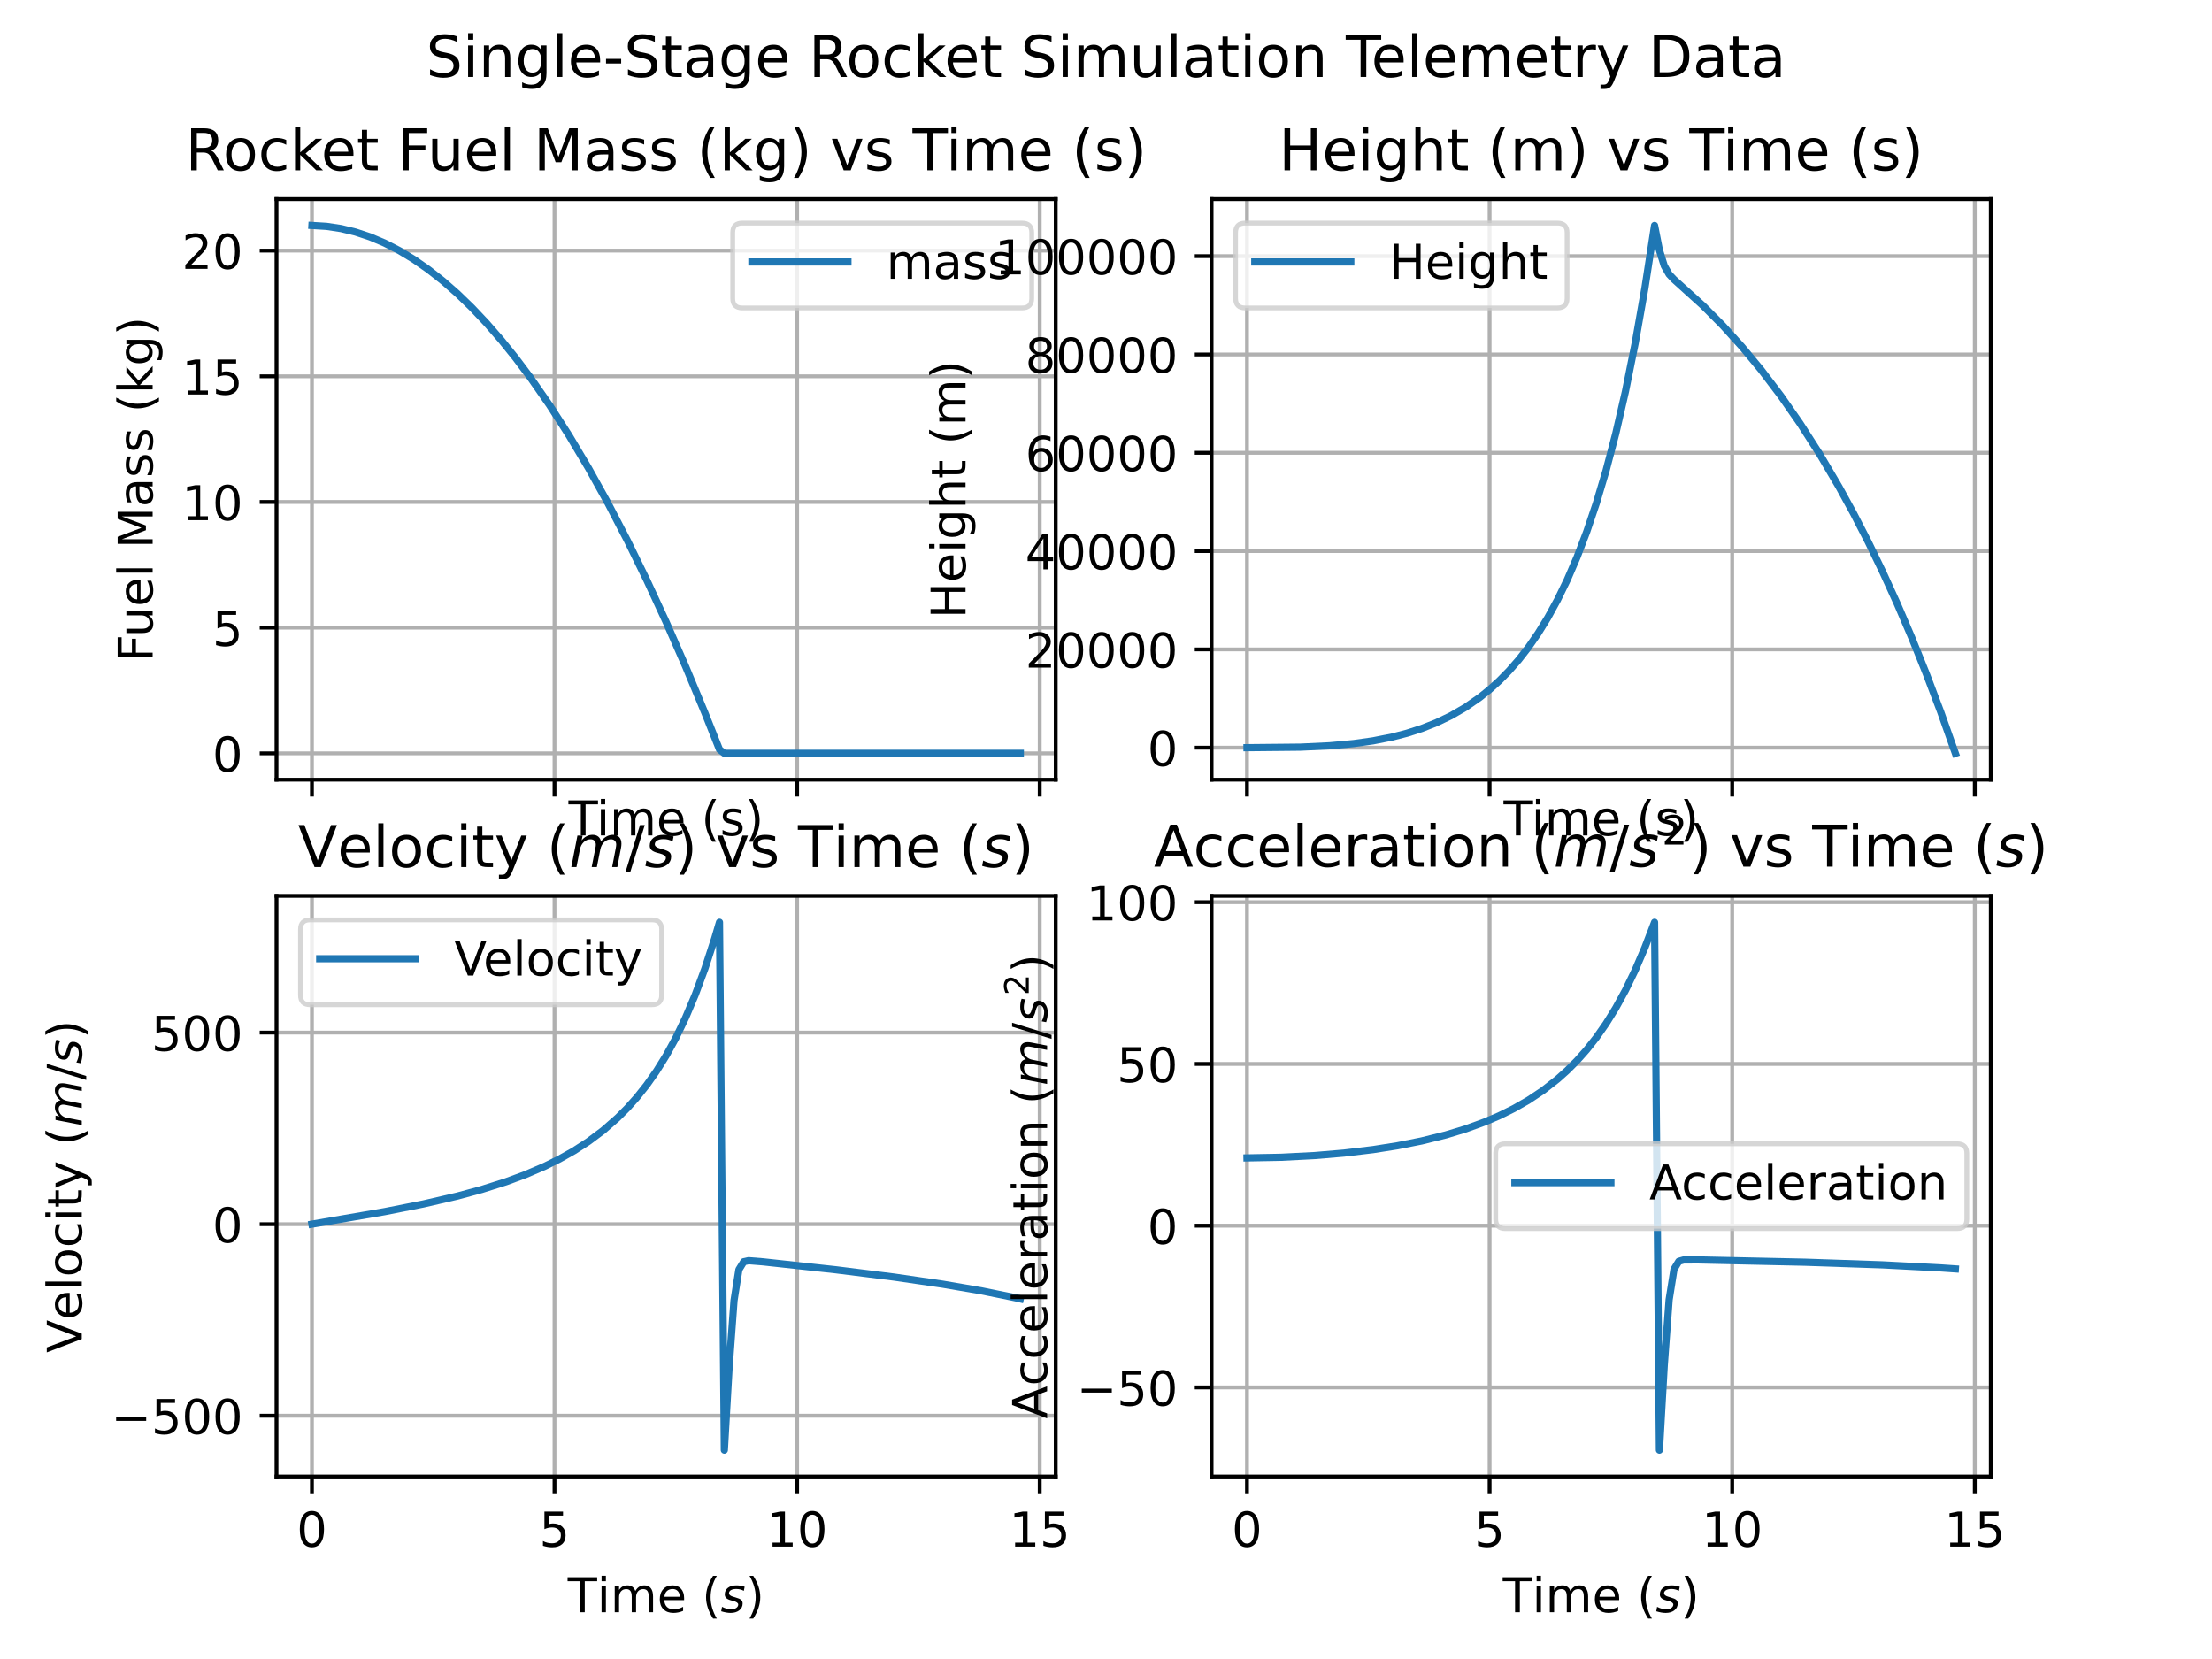 <?xml version="1.0" encoding="utf-8" standalone="no"?>
<!DOCTYPE svg PUBLIC "-//W3C//DTD SVG 1.1//EN"
  "http://www.w3.org/Graphics/SVG/1.1/DTD/svg11.dtd">
<!-- Created with matplotlib (https://matplotlib.org/) -->
<svg height="345.6pt" version="1.1" viewBox="0 0 460.8 345.6" width="460.8pt" xmlns="http://www.w3.org/2000/svg" xmlns:xlink="http://www.w3.org/1999/xlink">
 <defs>
  <style type="text/css">*{stroke-linecap:butt;stroke-linejoin:round;}</style>
 </defs>
 <g id="figure_1">
  <g id="patch_1">
   <path d="M 0 345.6 
L 460.8 345.6 
L 460.8 0 
L 0 0 
z
" style="fill:#ffffff;"/>
  </g>
  <g id="axes_1">
   <g id="patch_2">
    <path d="M 57.6 162.432 
L 219.927 162.432 
L 219.927 41.472 
L 57.6 41.472 
z
" style="fill:#ffffff;"/>
   </g>
   <g id="matplotlib.axis_1">
    <g id="xtick_1">
     <g id="line2d_1">
      <path clip-path="url(#p751f3b4c7a)" d="M 64.979 162.432 
L 64.979 41.472 
" style="fill:none;stroke:#b0b0b0;stroke-linecap:square;stroke-width:0.8;"/>
     </g>
     <g id="line2d_2">
      <defs>
       <path d="M 0 0 
L 0 3.5 
" id="m0ee3f5d2b4" style="stroke:#000000;stroke-width:0.8;"/>
      </defs>
      <g>
       <use style="stroke:#000000;stroke-width:0.8;" x="64.979" xlink:href="#m0ee3f5d2b4" y="162.432"/>
      </g>
     </g>
    </g>
    <g id="xtick_2">
     <g id="line2d_3">
      <path clip-path="url(#p751f3b4c7a)" d="M 115.516 162.432 
L 115.516 41.472 
" style="fill:none;stroke:#b0b0b0;stroke-linecap:square;stroke-width:0.8;"/>
     </g>
     <g id="line2d_4">
      <g>
       <use style="stroke:#000000;stroke-width:0.8;" x="115.516" xlink:href="#m0ee3f5d2b4" y="162.432"/>
      </g>
     </g>
    </g>
    <g id="xtick_3">
     <g id="line2d_5">
      <path clip-path="url(#p751f3b4c7a)" d="M 166.054 162.432 
L 166.054 41.472 
" style="fill:none;stroke:#b0b0b0;stroke-linecap:square;stroke-width:0.8;"/>
     </g>
     <g id="line2d_6">
      <g>
       <use style="stroke:#000000;stroke-width:0.8;" x="166.054" xlink:href="#m0ee3f5d2b4" y="162.432"/>
      </g>
     </g>
    </g>
    <g id="xtick_4">
     <g id="line2d_7">
      <path clip-path="url(#p751f3b4c7a)" d="M 216.592 162.432 
L 216.592 41.472 
" style="fill:none;stroke:#b0b0b0;stroke-linecap:square;stroke-width:0.8;"/>
     </g>
     <g id="line2d_8">
      <g>
       <use style="stroke:#000000;stroke-width:0.8;" x="216.592" xlink:href="#m0ee3f5d2b4" y="162.432"/>
      </g>
     </g>
    </g>
    <g id="text_1">
     <!-- Time (s) -->
     <g transform="translate(118.435 174.03)scale(0.1 -0.1)">
      <defs>
       <path d="M -0.297 72.906 
L 61.375 72.906 
L 61.375 64.594 
L 35.5 64.594 
L 35.5 0 
L 25.594 0 
L 25.594 64.594 
L -0.297 64.594 
z
" id="DejaVuSans-84"/>
       <path d="M 9.422 54.688 
L 18.406 54.688 
L 18.406 0 
L 9.422 0 
z
M 9.422 75.984 
L 18.406 75.984 
L 18.406 64.594 
L 9.422 64.594 
z
" id="DejaVuSans-105"/>
       <path d="M 52 44.188 
Q 55.375 50.25 60.062 53.125 
Q 64.75 56 71.094 56 
Q 79.641 56 84.281 50.016 
Q 88.922 44.047 88.922 33.016 
L 88.922 0 
L 79.891 0 
L 79.891 32.719 
Q 79.891 40.578 77.094 44.375 
Q 74.312 48.188 68.609 48.188 
Q 61.625 48.188 57.562 43.547 
Q 53.516 38.922 53.516 30.906 
L 53.516 0 
L 44.484 0 
L 44.484 32.719 
Q 44.484 40.625 41.703 44.406 
Q 38.922 48.188 33.109 48.188 
Q 26.219 48.188 22.156 43.531 
Q 18.109 38.875 18.109 30.906 
L 18.109 0 
L 9.078 0 
L 9.078 54.688 
L 18.109 54.688 
L 18.109 46.188 
Q 21.188 51.219 25.484 53.609 
Q 29.781 56 35.688 56 
Q 41.656 56 45.828 52.969 
Q 50 49.953 52 44.188 
z
" id="DejaVuSans-109"/>
       <path d="M 56.203 29.594 
L 56.203 25.203 
L 14.891 25.203 
Q 15.484 15.922 20.484 11.062 
Q 25.484 6.203 34.422 6.203 
Q 39.594 6.203 44.453 7.469 
Q 49.312 8.734 54.109 11.281 
L 54.109 2.781 
Q 49.266 0.734 44.188 -0.344 
Q 39.109 -1.422 33.891 -1.422 
Q 20.797 -1.422 13.156 6.188 
Q 5.516 13.812 5.516 26.812 
Q 5.516 40.234 12.766 48.109 
Q 20.016 56 32.328 56 
Q 43.359 56 49.781 48.891 
Q 56.203 41.797 56.203 29.594 
z
M 47.219 32.234 
Q 47.125 39.594 43.094 43.984 
Q 39.062 48.391 32.422 48.391 
Q 24.906 48.391 20.391 44.141 
Q 15.875 39.891 15.188 32.172 
z
" id="DejaVuSans-101"/>
       <path id="DejaVuSans-32"/>
       <path d="M 31 75.875 
Q 24.469 64.656 21.281 53.656 
Q 18.109 42.672 18.109 31.391 
Q 18.109 20.125 21.312 9.062 
Q 24.516 -2 31 -13.188 
L 23.188 -13.188 
Q 15.875 -1.703 12.234 9.375 
Q 8.594 20.453 8.594 31.391 
Q 8.594 42.281 12.203 53.312 
Q 15.828 64.359 23.188 75.875 
z
" id="DejaVuSans-40"/>
       <path d="M 44.281 53.078 
L 44.281 44.578 
Q 40.484 46.531 36.375 47.5 
Q 32.281 48.484 27.875 48.484 
Q 21.188 48.484 17.844 46.438 
Q 14.5 44.391 14.5 40.281 
Q 14.5 37.156 16.891 35.375 
Q 19.281 33.594 26.516 31.984 
L 29.594 31.297 
Q 39.156 29.25 43.188 25.516 
Q 47.219 21.781 47.219 15.094 
Q 47.219 7.469 41.188 3.016 
Q 35.156 -1.422 24.609 -1.422 
Q 20.219 -1.422 15.453 -0.562 
Q 10.688 0.297 5.422 2 
L 5.422 11.281 
Q 10.406 8.688 15.234 7.391 
Q 20.062 6.109 24.812 6.109 
Q 31.156 6.109 34.562 8.281 
Q 37.984 10.453 37.984 14.406 
Q 37.984 18.062 35.516 20.016 
Q 33.062 21.969 24.703 23.781 
L 21.578 24.516 
Q 13.234 26.266 9.516 29.906 
Q 5.812 33.547 5.812 39.891 
Q 5.812 47.609 11.281 51.797 
Q 16.75 56 26.812 56 
Q 31.781 56 36.172 55.266 
Q 40.578 54.547 44.281 53.078 
z
" id="DejaVuSans-115"/>
       <path d="M 8.016 75.875 
L 15.828 75.875 
Q 23.141 64.359 26.781 53.312 
Q 30.422 42.281 30.422 31.391 
Q 30.422 20.453 26.781 9.375 
Q 23.141 -1.703 15.828 -13.188 
L 8.016 -13.188 
Q 14.5 -2 17.703 9.062 
Q 20.906 20.125 20.906 31.391 
Q 20.906 42.672 17.703 53.656 
Q 14.5 64.656 8.016 75.875 
z
" id="DejaVuSans-41"/>
      </defs>
      <use xlink:href="#DejaVuSans-84"/>
      <use x="57.959" xlink:href="#DejaVuSans-105"/>
      <use x="85.742" xlink:href="#DejaVuSans-109"/>
      <use x="183.154" xlink:href="#DejaVuSans-101"/>
      <use x="244.678" xlink:href="#DejaVuSans-32"/>
      <use x="276.465" xlink:href="#DejaVuSans-40"/>
      <use x="315.479" xlink:href="#DejaVuSans-115"/>
      <use x="367.578" xlink:href="#DejaVuSans-41"/>
     </g>
    </g>
   </g>
   <g id="matplotlib.axis_2">
    <g id="ytick_1">
     <g id="line2d_9">
      <path clip-path="url(#p751f3b4c7a)" d="M 57.6 156.934 
L 219.927 156.934 
" style="fill:none;stroke:#b0b0b0;stroke-linecap:square;stroke-width:0.8;"/>
     </g>
     <g id="line2d_10">
      <defs>
       <path d="M 0 0 
L -3.5 0 
" id="m45ea1f558d" style="stroke:#000000;stroke-width:0.8;"/>
      </defs>
      <g>
       <use style="stroke:#000000;stroke-width:0.8;" x="57.6" xlink:href="#m45ea1f558d" y="156.934"/>
      </g>
     </g>
     <g id="text_2">
      <!-- 0 -->
      <g transform="translate(44.237 160.733)scale(0.1 -0.1)">
       <defs>
        <path d="M 31.781 66.406 
Q 24.172 66.406 20.328 58.906 
Q 16.5 51.422 16.5 36.375 
Q 16.5 21.391 20.328 13.891 
Q 24.172 6.391 31.781 6.391 
Q 39.453 6.391 43.281 13.891 
Q 47.125 21.391 47.125 36.375 
Q 47.125 51.422 43.281 58.906 
Q 39.453 66.406 31.781 66.406 
z
M 31.781 74.219 
Q 44.047 74.219 50.516 64.516 
Q 56.984 54.828 56.984 36.375 
Q 56.984 17.969 50.516 8.266 
Q 44.047 -1.422 31.781 -1.422 
Q 19.531 -1.422 13.062 8.266 
Q 6.594 17.969 6.594 36.375 
Q 6.594 54.828 13.062 64.516 
Q 19.531 74.219 31.781 74.219 
z
" id="DejaVuSans-48"/>
       </defs>
       <use xlink:href="#DejaVuSans-48"/>
      </g>
     </g>
    </g>
    <g id="ytick_2">
     <g id="line2d_11">
      <path clip-path="url(#p751f3b4c7a)" d="M 57.6 130.752 
L 219.927 130.752 
" style="fill:none;stroke:#b0b0b0;stroke-linecap:square;stroke-width:0.8;"/>
     </g>
     <g id="line2d_12">
      <g>
       <use style="stroke:#000000;stroke-width:0.8;" x="57.6" xlink:href="#m45ea1f558d" y="130.752"/>
      </g>
     </g>
     <g id="text_3">
      <!-- 5 -->
      <g transform="translate(44.237 134.551)scale(0.1 -0.1)">
       <defs>
        <path d="M 10.797 72.906 
L 49.516 72.906 
L 49.516 64.594 
L 19.828 64.594 
L 19.828 46.734 
Q 21.969 47.469 24.109 47.828 
Q 26.266 48.188 28.422 48.188 
Q 40.625 48.188 47.75 41.5 
Q 54.891 34.812 54.891 23.391 
Q 54.891 11.625 47.562 5.094 
Q 40.234 -1.422 26.906 -1.422 
Q 22.312 -1.422 17.547 -0.641 
Q 12.797 0.141 7.719 1.703 
L 7.719 11.625 
Q 12.109 9.234 16.797 8.062 
Q 21.484 6.891 26.703 6.891 
Q 35.156 6.891 40.078 11.328 
Q 45.016 15.766 45.016 23.391 
Q 45.016 31 40.078 35.438 
Q 35.156 39.891 26.703 39.891 
Q 22.75 39.891 18.812 39.016 
Q 14.891 38.141 10.797 36.281 
z
" id="DejaVuSans-53"/>
       </defs>
       <use xlink:href="#DejaVuSans-53"/>
      </g>
     </g>
    </g>
    <g id="ytick_3">
     <g id="line2d_13">
      <path clip-path="url(#p751f3b4c7a)" d="M 57.6 104.57 
L 219.927 104.57 
" style="fill:none;stroke:#b0b0b0;stroke-linecap:square;stroke-width:0.8;"/>
     </g>
     <g id="line2d_14">
      <g>
       <use style="stroke:#000000;stroke-width:0.8;" x="57.6" xlink:href="#m45ea1f558d" y="104.57"/>
      </g>
     </g>
     <g id="text_4">
      <!-- 10 -->
      <g transform="translate(37.875 108.369)scale(0.1 -0.1)">
       <defs>
        <path d="M 12.406 8.297 
L 28.516 8.297 
L 28.516 63.922 
L 10.984 60.406 
L 10.984 69.391 
L 28.422 72.906 
L 38.281 72.906 
L 38.281 8.297 
L 54.391 8.297 
L 54.391 0 
L 12.406 0 
z
" id="DejaVuSans-49"/>
       </defs>
       <use xlink:href="#DejaVuSans-49"/>
       <use x="63.623" xlink:href="#DejaVuSans-48"/>
      </g>
     </g>
    </g>
    <g id="ytick_4">
     <g id="line2d_15">
      <path clip-path="url(#p751f3b4c7a)" d="M 57.6 78.388 
L 219.927 78.388 
" style="fill:none;stroke:#b0b0b0;stroke-linecap:square;stroke-width:0.8;"/>
     </g>
     <g id="line2d_16">
      <g>
       <use style="stroke:#000000;stroke-width:0.8;" x="57.6" xlink:href="#m45ea1f558d" y="78.388"/>
      </g>
     </g>
     <g id="text_5">
      <!-- 15 -->
      <g transform="translate(37.875 82.188)scale(0.1 -0.1)">
       <use xlink:href="#DejaVuSans-49"/>
       <use x="63.623" xlink:href="#DejaVuSans-53"/>
      </g>
     </g>
    </g>
    <g id="ytick_5">
     <g id="line2d_17">
      <path clip-path="url(#p751f3b4c7a)" d="M 57.6 52.207 
L 219.927 52.207 
" style="fill:none;stroke:#b0b0b0;stroke-linecap:square;stroke-width:0.8;"/>
     </g>
     <g id="line2d_18">
      <g>
       <use style="stroke:#000000;stroke-width:0.8;" x="57.6" xlink:href="#m45ea1f558d" y="52.207"/>
      </g>
     </g>
     <g id="text_6">
      <!-- 20 -->
      <g transform="translate(37.875 56.006)scale(0.1 -0.1)">
       <defs>
        <path d="M 19.188 8.297 
L 53.609 8.297 
L 53.609 0 
L 7.328 0 
L 7.328 8.297 
Q 12.938 14.109 22.625 23.891 
Q 32.328 33.688 34.812 36.531 
Q 39.547 41.844 41.422 45.531 
Q 43.312 49.219 43.312 52.781 
Q 43.312 58.594 39.234 62.25 
Q 35.156 65.922 28.609 65.922 
Q 23.969 65.922 18.812 64.312 
Q 13.672 62.703 7.812 59.422 
L 7.812 69.391 
Q 13.766 71.781 18.938 73 
Q 24.125 74.219 28.422 74.219 
Q 39.75 74.219 46.484 68.547 
Q 53.219 62.891 53.219 53.422 
Q 53.219 48.922 51.531 44.891 
Q 49.859 40.875 45.406 35.406 
Q 44.188 33.984 37.641 27.219 
Q 31.109 20.453 19.188 8.297 
z
" id="DejaVuSans-50"/>
       </defs>
       <use xlink:href="#DejaVuSans-50"/>
       <use x="63.623" xlink:href="#DejaVuSans-48"/>
      </g>
     </g>
    </g>
    <g id="text_7">
     <!-- Fuel Mass (kg) -->
     <g transform="translate(31.795 137.924)rotate(-90)scale(0.1 -0.1)">
      <defs>
       <path d="M 9.812 72.906 
L 51.703 72.906 
L 51.703 64.594 
L 19.672 64.594 
L 19.672 43.109 
L 48.578 43.109 
L 48.578 34.812 
L 19.672 34.812 
L 19.672 0 
L 9.812 0 
z
" id="DejaVuSans-70"/>
       <path d="M 8.5 21.578 
L 8.5 54.688 
L 17.484 54.688 
L 17.484 21.922 
Q 17.484 14.156 20.5 10.266 
Q 23.531 6.391 29.594 6.391 
Q 36.859 6.391 41.078 11.031 
Q 45.312 15.672 45.312 23.688 
L 45.312 54.688 
L 54.297 54.688 
L 54.297 0 
L 45.312 0 
L 45.312 8.406 
Q 42.047 3.422 37.719 1 
Q 33.406 -1.422 27.688 -1.422 
Q 18.266 -1.422 13.375 4.438 
Q 8.5 10.297 8.5 21.578 
z
M 31.109 56 
z
" id="DejaVuSans-117"/>
       <path d="M 9.422 75.984 
L 18.406 75.984 
L 18.406 0 
L 9.422 0 
z
" id="DejaVuSans-108"/>
       <path d="M 9.812 72.906 
L 24.516 72.906 
L 43.109 23.297 
L 61.812 72.906 
L 76.516 72.906 
L 76.516 0 
L 66.891 0 
L 66.891 64.016 
L 48.094 14.016 
L 38.188 14.016 
L 19.391 64.016 
L 19.391 0 
L 9.812 0 
z
" id="DejaVuSans-77"/>
       <path d="M 34.281 27.484 
Q 23.391 27.484 19.188 25 
Q 14.984 22.516 14.984 16.5 
Q 14.984 11.719 18.141 8.906 
Q 21.297 6.109 26.703 6.109 
Q 34.188 6.109 38.703 11.406 
Q 43.219 16.703 43.219 25.484 
L 43.219 27.484 
z
M 52.203 31.203 
L 52.203 0 
L 43.219 0 
L 43.219 8.297 
Q 40.141 3.328 35.547 0.953 
Q 30.953 -1.422 24.312 -1.422 
Q 15.922 -1.422 10.953 3.297 
Q 6 8.016 6 15.922 
Q 6 25.141 12.172 29.828 
Q 18.359 34.516 30.609 34.516 
L 43.219 34.516 
L 43.219 35.406 
Q 43.219 41.609 39.141 45 
Q 35.062 48.391 27.688 48.391 
Q 23 48.391 18.547 47.266 
Q 14.109 46.141 10.016 43.891 
L 10.016 52.203 
Q 14.938 54.109 19.578 55.047 
Q 24.219 56 28.609 56 
Q 40.484 56 46.344 49.844 
Q 52.203 43.703 52.203 31.203 
z
" id="DejaVuSans-97"/>
       <path d="M 9.078 75.984 
L 18.109 75.984 
L 18.109 31.109 
L 44.922 54.688 
L 56.391 54.688 
L 27.391 29.109 
L 57.625 0 
L 45.906 0 
L 18.109 26.703 
L 18.109 0 
L 9.078 0 
z
" id="DejaVuSans-107"/>
       <path d="M 45.406 27.984 
Q 45.406 37.75 41.375 43.109 
Q 37.359 48.484 30.078 48.484 
Q 22.859 48.484 18.828 43.109 
Q 14.797 37.75 14.797 27.984 
Q 14.797 18.266 18.828 12.891 
Q 22.859 7.516 30.078 7.516 
Q 37.359 7.516 41.375 12.891 
Q 45.406 18.266 45.406 27.984 
z
M 54.391 6.781 
Q 54.391 -7.172 48.188 -13.984 
Q 42 -20.797 29.203 -20.797 
Q 24.469 -20.797 20.266 -20.094 
Q 16.062 -19.391 12.109 -17.922 
L 12.109 -9.188 
Q 16.062 -11.328 19.922 -12.344 
Q 23.781 -13.375 27.781 -13.375 
Q 36.625 -13.375 41.016 -8.766 
Q 45.406 -4.156 45.406 5.172 
L 45.406 9.625 
Q 42.625 4.781 38.281 2.391 
Q 33.938 0 27.875 0 
Q 17.828 0 11.672 7.656 
Q 5.516 15.328 5.516 27.984 
Q 5.516 40.672 11.672 48.328 
Q 17.828 56 27.875 56 
Q 33.938 56 38.281 53.609 
Q 42.625 51.219 45.406 46.391 
L 45.406 54.688 
L 54.391 54.688 
z
" id="DejaVuSans-103"/>
      </defs>
      <use xlink:href="#DejaVuSans-70"/>
      <use x="52.02" xlink:href="#DejaVuSans-117"/>
      <use x="115.398" xlink:href="#DejaVuSans-101"/>
      <use x="176.922" xlink:href="#DejaVuSans-108"/>
      <use x="204.705" xlink:href="#DejaVuSans-32"/>
      <use x="236.492" xlink:href="#DejaVuSans-77"/>
      <use x="322.771" xlink:href="#DejaVuSans-97"/>
      <use x="384.051" xlink:href="#DejaVuSans-115"/>
      <use x="436.15" xlink:href="#DejaVuSans-115"/>
      <use x="488.25" xlink:href="#DejaVuSans-32"/>
      <use x="520.037" xlink:href="#DejaVuSans-40"/>
      <use x="559.051" xlink:href="#DejaVuSans-107"/>
      <use x="616.961" xlink:href="#DejaVuSans-103"/>
      <use x="680.438" xlink:href="#DejaVuSans-41"/>
     </g>
    </g>
   </g>
   <g id="line2d_19">
    <path clip-path="url(#p751f3b4c7a)" d="M 64.979 46.97 
L 68.011 47.154 
L 71.043 47.612 
L 74.075 48.346 
L 77.108 49.355 
L 80.14 50.64 
L 83.172 52.199 
L 86.204 54.034 
L 89.237 56.144 
L 92.269 58.53 
L 95.301 61.19 
L 98.333 64.126 
L 101.366 67.337 
L 104.398 70.823 
L 107.43 74.584 
L 110.462 78.621 
L 114.506 84.431 
L 118.549 90.731 
L 122.592 97.52 
L 126.635 104.798 
L 130.678 112.565 
L 134.721 120.822 
L 138.764 129.568 
L 142.807 138.803 
L 146.85 148.528 
L 149.882 156.142 
L 150.893 156.934 
L 212.549 156.934 
L 212.549 156.934 
" style="fill:none;stroke:#1f77b4;stroke-linecap:square;stroke-width:1.5;"/>
   </g>
   <g id="patch_3">
    <path d="M 57.6 162.432 
L 57.6 41.472 
" style="fill:none;stroke:#000000;stroke-linecap:square;stroke-linejoin:miter;stroke-width:0.8;"/>
   </g>
   <g id="patch_4">
    <path d="M 219.927 162.432 
L 219.927 41.472 
" style="fill:none;stroke:#000000;stroke-linecap:square;stroke-linejoin:miter;stroke-width:0.8;"/>
   </g>
   <g id="patch_5">
    <path d="M 57.6 162.432 
L 219.927 162.432 
" style="fill:none;stroke:#000000;stroke-linecap:square;stroke-linejoin:miter;stroke-width:0.8;"/>
   </g>
   <g id="patch_6">
    <path d="M 57.6 41.472 
L 219.927 41.472 
" style="fill:none;stroke:#000000;stroke-linecap:square;stroke-linejoin:miter;stroke-width:0.8;"/>
   </g>
   <g id="text_8">
    <!-- Rocket Fuel Mass (kg) vs Time (s) -->
    <g transform="translate(38.635 35.472)scale(0.12 -0.12)">
     <defs>
      <path d="M 44.391 34.188 
Q 47.562 33.109 50.562 29.594 
Q 53.562 26.078 56.594 19.922 
L 66.609 0 
L 56 0 
L 46.688 18.703 
Q 43.062 26.031 39.672 28.422 
Q 36.281 30.812 30.422 30.812 
L 19.672 30.812 
L 19.672 0 
L 9.812 0 
L 9.812 72.906 
L 32.078 72.906 
Q 44.578 72.906 50.734 67.672 
Q 56.891 62.453 56.891 51.906 
Q 56.891 45.016 53.688 40.469 
Q 50.484 35.938 44.391 34.188 
z
M 19.672 64.797 
L 19.672 38.922 
L 32.078 38.922 
Q 39.203 38.922 42.844 42.219 
Q 46.484 45.516 46.484 51.906 
Q 46.484 58.297 42.844 61.547 
Q 39.203 64.797 32.078 64.797 
z
" id="DejaVuSans-82"/>
      <path d="M 30.609 48.391 
Q 23.391 48.391 19.188 42.75 
Q 14.984 37.109 14.984 27.297 
Q 14.984 17.484 19.156 11.844 
Q 23.344 6.203 30.609 6.203 
Q 37.797 6.203 41.984 11.859 
Q 46.188 17.531 46.188 27.297 
Q 46.188 37.016 41.984 42.703 
Q 37.797 48.391 30.609 48.391 
z
M 30.609 56 
Q 42.328 56 49.016 48.375 
Q 55.719 40.766 55.719 27.297 
Q 55.719 13.875 49.016 6.219 
Q 42.328 -1.422 30.609 -1.422 
Q 18.844 -1.422 12.172 6.219 
Q 5.516 13.875 5.516 27.297 
Q 5.516 40.766 12.172 48.375 
Q 18.844 56 30.609 56 
z
" id="DejaVuSans-111"/>
      <path d="M 48.781 52.594 
L 48.781 44.188 
Q 44.969 46.297 41.141 47.344 
Q 37.312 48.391 33.406 48.391 
Q 24.656 48.391 19.812 42.844 
Q 14.984 37.312 14.984 27.297 
Q 14.984 17.281 19.812 11.734 
Q 24.656 6.203 33.406 6.203 
Q 37.312 6.203 41.141 7.25 
Q 44.969 8.297 48.781 10.406 
L 48.781 2.094 
Q 45.016 0.344 40.984 -0.531 
Q 36.969 -1.422 32.422 -1.422 
Q 20.062 -1.422 12.781 6.344 
Q 5.516 14.109 5.516 27.297 
Q 5.516 40.672 12.859 48.328 
Q 20.219 56 33.016 56 
Q 37.156 56 41.109 55.141 
Q 45.062 54.297 48.781 52.594 
z
" id="DejaVuSans-99"/>
      <path d="M 18.312 70.219 
L 18.312 54.688 
L 36.812 54.688 
L 36.812 47.703 
L 18.312 47.703 
L 18.312 18.016 
Q 18.312 11.328 20.141 9.422 
Q 21.969 7.516 27.594 7.516 
L 36.812 7.516 
L 36.812 0 
L 27.594 0 
Q 17.188 0 13.234 3.875 
Q 9.281 7.766 9.281 18.016 
L 9.281 47.703 
L 2.688 47.703 
L 2.688 54.688 
L 9.281 54.688 
L 9.281 70.219 
z
" id="DejaVuSans-116"/>
      <path d="M 2.984 54.688 
L 12.5 54.688 
L 29.594 8.797 
L 46.688 54.688 
L 56.203 54.688 
L 35.688 0 
L 23.484 0 
z
" id="DejaVuSans-118"/>
     </defs>
     <use xlink:href="#DejaVuSans-82"/>
     <use x="64.982" xlink:href="#DejaVuSans-111"/>
     <use x="126.164" xlink:href="#DejaVuSans-99"/>
     <use x="181.145" xlink:href="#DejaVuSans-107"/>
     <use x="235.43" xlink:href="#DejaVuSans-101"/>
     <use x="296.953" xlink:href="#DejaVuSans-116"/>
     <use x="336.162" xlink:href="#DejaVuSans-32"/>
     <use x="367.949" xlink:href="#DejaVuSans-70"/>
     <use x="419.969" xlink:href="#DejaVuSans-117"/>
     <use x="483.348" xlink:href="#DejaVuSans-101"/>
     <use x="544.871" xlink:href="#DejaVuSans-108"/>
     <use x="572.654" xlink:href="#DejaVuSans-32"/>
     <use x="604.441" xlink:href="#DejaVuSans-77"/>
     <use x="690.721" xlink:href="#DejaVuSans-97"/>
     <use x="752" xlink:href="#DejaVuSans-115"/>
     <use x="804.1" xlink:href="#DejaVuSans-115"/>
     <use x="856.199" xlink:href="#DejaVuSans-32"/>
     <use x="887.986" xlink:href="#DejaVuSans-40"/>
     <use x="927" xlink:href="#DejaVuSans-107"/>
     <use x="984.91" xlink:href="#DejaVuSans-103"/>
     <use x="1048.387" xlink:href="#DejaVuSans-41"/>
     <use x="1087.4" xlink:href="#DejaVuSans-32"/>
     <use x="1119.188" xlink:href="#DejaVuSans-118"/>
     <use x="1178.367" xlink:href="#DejaVuSans-115"/>
     <use x="1230.467" xlink:href="#DejaVuSans-32"/>
     <use x="1262.254" xlink:href="#DejaVuSans-84"/>
     <use x="1320.213" xlink:href="#DejaVuSans-105"/>
     <use x="1347.996" xlink:href="#DejaVuSans-109"/>
     <use x="1445.408" xlink:href="#DejaVuSans-101"/>
     <use x="1506.932" xlink:href="#DejaVuSans-32"/>
     <use x="1538.719" xlink:href="#DejaVuSans-40"/>
     <use x="1577.732" xlink:href="#DejaVuSans-115"/>
     <use x="1629.832" xlink:href="#DejaVuSans-41"/>
    </g>
   </g>
   <g id="legend_1">
    <g id="patch_7">
     <path d="M 154.64 64.15 
L 212.927 64.15 
Q 214.927 64.15 214.927 62.15 
L 214.927 48.472 
Q 214.927 46.472 212.927 46.472 
L 154.64 46.472 
Q 152.64 46.472 152.64 48.472 
L 152.64 62.15 
Q 152.64 64.15 154.64 64.15 
z
" style="fill:#ffffff;opacity:0.8;stroke:#cccccc;stroke-linejoin:miter;"/>
    </g>
    <g id="line2d_20">
     <path d="M 156.64 54.57 
L 176.64 54.57 
" style="fill:none;stroke:#1f77b4;stroke-linecap:square;stroke-width:1.5;"/>
    </g>
    <g id="line2d_21"/>
    <g id="text_9">
     <!-- mass -->
     <g transform="translate(184.64 58.07)scale(0.1 -0.1)">
      <use xlink:href="#DejaVuSans-109"/>
      <use x="97.412" xlink:href="#DejaVuSans-97"/>
      <use x="158.691" xlink:href="#DejaVuSans-115"/>
      <use x="210.791" xlink:href="#DejaVuSans-115"/>
     </g>
    </g>
   </g>
  </g>
  <g id="axes_2">
   <g id="patch_8">
    <path d="M 252.393 162.432 
L 414.72 162.432 
L 414.72 41.472 
L 252.393 41.472 
z
" style="fill:#ffffff;"/>
   </g>
   <g id="matplotlib.axis_3">
    <g id="xtick_5">
     <g id="line2d_22">
      <path clip-path="url(#pc69cfac422)" d="M 259.771 162.432 
L 259.771 41.472 
" style="fill:none;stroke:#b0b0b0;stroke-linecap:square;stroke-width:0.8;"/>
     </g>
     <g id="line2d_23">
      <g>
       <use style="stroke:#000000;stroke-width:0.8;" x="259.771" xlink:href="#m0ee3f5d2b4" y="162.432"/>
      </g>
     </g>
    </g>
    <g id="xtick_6">
     <g id="line2d_24">
      <path clip-path="url(#pc69cfac422)" d="M 310.309 162.432 
L 310.309 41.472 
" style="fill:none;stroke:#b0b0b0;stroke-linecap:square;stroke-width:0.8;"/>
     </g>
     <g id="line2d_25">
      <g>
       <use style="stroke:#000000;stroke-width:0.8;" x="310.309" xlink:href="#m0ee3f5d2b4" y="162.432"/>
      </g>
     </g>
    </g>
    <g id="xtick_7">
     <g id="line2d_26">
      <path clip-path="url(#pc69cfac422)" d="M 360.847 162.432 
L 360.847 41.472 
" style="fill:none;stroke:#b0b0b0;stroke-linecap:square;stroke-width:0.8;"/>
     </g>
     <g id="line2d_27">
      <g>
       <use style="stroke:#000000;stroke-width:0.8;" x="360.847" xlink:href="#m0ee3f5d2b4" y="162.432"/>
      </g>
     </g>
    </g>
    <g id="xtick_8">
     <g id="line2d_28">
      <path clip-path="url(#pc69cfac422)" d="M 411.385 162.432 
L 411.385 41.472 
" style="fill:none;stroke:#b0b0b0;stroke-linecap:square;stroke-width:0.8;"/>
     </g>
     <g id="line2d_29">
      <g>
       <use style="stroke:#000000;stroke-width:0.8;" x="411.385" xlink:href="#m0ee3f5d2b4" y="162.432"/>
      </g>
     </g>
    </g>
    <g id="text_10">
     <!-- Time (s) -->
     <g transform="translate(313.227 174.03)scale(0.1 -0.1)">
      <use xlink:href="#DejaVuSans-84"/>
      <use x="57.959" xlink:href="#DejaVuSans-105"/>
      <use x="85.742" xlink:href="#DejaVuSans-109"/>
      <use x="183.154" xlink:href="#DejaVuSans-101"/>
      <use x="244.678" xlink:href="#DejaVuSans-32"/>
      <use x="276.465" xlink:href="#DejaVuSans-40"/>
      <use x="315.479" xlink:href="#DejaVuSans-115"/>
      <use x="367.578" xlink:href="#DejaVuSans-41"/>
     </g>
    </g>
   </g>
   <g id="matplotlib.axis_4">
    <g id="ytick_6">
     <g id="line2d_30">
      <path clip-path="url(#pc69cfac422)" d="M 252.393 155.759 
L 414.72 155.759 
" style="fill:none;stroke:#b0b0b0;stroke-linecap:square;stroke-width:0.8;"/>
     </g>
     <g id="line2d_31">
      <g>
       <use style="stroke:#000000;stroke-width:0.8;" x="252.393" xlink:href="#m45ea1f558d" y="155.759"/>
      </g>
     </g>
     <g id="text_11">
      <!-- 0 -->
      <g transform="translate(239.03 159.558)scale(0.1 -0.1)">
       <use xlink:href="#DejaVuSans-48"/>
      </g>
     </g>
    </g>
    <g id="ytick_7">
     <g id="line2d_32">
      <path clip-path="url(#pc69cfac422)" d="M 252.393 135.28 
L 414.72 135.28 
" style="fill:none;stroke:#b0b0b0;stroke-linecap:square;stroke-width:0.8;"/>
     </g>
     <g id="line2d_33">
      <g>
       <use style="stroke:#000000;stroke-width:0.8;" x="252.393" xlink:href="#m45ea1f558d" y="135.28"/>
      </g>
     </g>
     <g id="text_12">
      <!-- 20000 -->
      <g transform="translate(213.58 139.079)scale(0.1 -0.1)">
       <use xlink:href="#DejaVuSans-50"/>
       <use x="63.623" xlink:href="#DejaVuSans-48"/>
       <use x="127.246" xlink:href="#DejaVuSans-48"/>
       <use x="190.869" xlink:href="#DejaVuSans-48"/>
       <use x="254.492" xlink:href="#DejaVuSans-48"/>
      </g>
     </g>
    </g>
    <g id="ytick_8">
     <g id="line2d_34">
      <path clip-path="url(#pc69cfac422)" d="M 252.393 114.801 
L 414.72 114.801 
" style="fill:none;stroke:#b0b0b0;stroke-linecap:square;stroke-width:0.8;"/>
     </g>
     <g id="line2d_35">
      <g>
       <use style="stroke:#000000;stroke-width:0.8;" x="252.393" xlink:href="#m45ea1f558d" y="114.801"/>
      </g>
     </g>
     <g id="text_13">
      <!-- 40000 -->
      <g transform="translate(213.58 118.601)scale(0.1 -0.1)">
       <defs>
        <path d="M 37.797 64.312 
L 12.891 25.391 
L 37.797 25.391 
z
M 35.203 72.906 
L 47.609 72.906 
L 47.609 25.391 
L 58.016 25.391 
L 58.016 17.188 
L 47.609 17.188 
L 47.609 0 
L 37.797 0 
L 37.797 17.188 
L 4.891 17.188 
L 4.891 26.703 
z
" id="DejaVuSans-52"/>
       </defs>
       <use xlink:href="#DejaVuSans-52"/>
       <use x="63.623" xlink:href="#DejaVuSans-48"/>
       <use x="127.246" xlink:href="#DejaVuSans-48"/>
       <use x="190.869" xlink:href="#DejaVuSans-48"/>
       <use x="254.492" xlink:href="#DejaVuSans-48"/>
      </g>
     </g>
    </g>
    <g id="ytick_9">
     <g id="line2d_36">
      <path clip-path="url(#pc69cfac422)" d="M 252.393 94.323 
L 414.72 94.323 
" style="fill:none;stroke:#b0b0b0;stroke-linecap:square;stroke-width:0.8;"/>
     </g>
     <g id="line2d_37">
      <g>
       <use style="stroke:#000000;stroke-width:0.8;" x="252.393" xlink:href="#m45ea1f558d" y="94.323"/>
      </g>
     </g>
     <g id="text_14">
      <!-- 60000 -->
      <g transform="translate(213.58 98.122)scale(0.1 -0.1)">
       <defs>
        <path d="M 33.016 40.375 
Q 26.375 40.375 22.484 35.828 
Q 18.609 31.297 18.609 23.391 
Q 18.609 15.531 22.484 10.953 
Q 26.375 6.391 33.016 6.391 
Q 39.656 6.391 43.531 10.953 
Q 47.406 15.531 47.406 23.391 
Q 47.406 31.297 43.531 35.828 
Q 39.656 40.375 33.016 40.375 
z
M 52.594 71.297 
L 52.594 62.312 
Q 48.875 64.062 45.094 64.984 
Q 41.312 65.922 37.594 65.922 
Q 27.828 65.922 22.672 59.328 
Q 17.531 52.734 16.797 39.406 
Q 19.672 43.656 24.016 45.922 
Q 28.375 48.188 33.594 48.188 
Q 44.578 48.188 50.953 41.516 
Q 57.328 34.859 57.328 23.391 
Q 57.328 12.156 50.688 5.359 
Q 44.047 -1.422 33.016 -1.422 
Q 20.359 -1.422 13.672 8.266 
Q 6.984 17.969 6.984 36.375 
Q 6.984 53.656 15.188 63.938 
Q 23.391 74.219 37.203 74.219 
Q 40.922 74.219 44.703 73.484 
Q 48.484 72.75 52.594 71.297 
z
" id="DejaVuSans-54"/>
       </defs>
       <use xlink:href="#DejaVuSans-54"/>
       <use x="63.623" xlink:href="#DejaVuSans-48"/>
       <use x="127.246" xlink:href="#DejaVuSans-48"/>
       <use x="190.869" xlink:href="#DejaVuSans-48"/>
       <use x="254.492" xlink:href="#DejaVuSans-48"/>
      </g>
     </g>
    </g>
    <g id="ytick_10">
     <g id="line2d_38">
      <path clip-path="url(#pc69cfac422)" d="M 252.393 73.844 
L 414.72 73.844 
" style="fill:none;stroke:#b0b0b0;stroke-linecap:square;stroke-width:0.8;"/>
     </g>
     <g id="line2d_39">
      <g>
       <use style="stroke:#000000;stroke-width:0.8;" x="252.393" xlink:href="#m45ea1f558d" y="73.844"/>
      </g>
     </g>
     <g id="text_15">
      <!-- 80000 -->
      <g transform="translate(213.58 77.643)scale(0.1 -0.1)">
       <defs>
        <path d="M 31.781 34.625 
Q 24.75 34.625 20.719 30.859 
Q 16.703 27.094 16.703 20.516 
Q 16.703 13.922 20.719 10.156 
Q 24.75 6.391 31.781 6.391 
Q 38.812 6.391 42.859 10.172 
Q 46.922 13.969 46.922 20.516 
Q 46.922 27.094 42.891 30.859 
Q 38.875 34.625 31.781 34.625 
z
M 21.922 38.812 
Q 15.578 40.375 12.031 44.719 
Q 8.5 49.078 8.5 55.328 
Q 8.5 64.062 14.719 69.141 
Q 20.953 74.219 31.781 74.219 
Q 42.672 74.219 48.875 69.141 
Q 55.078 64.062 55.078 55.328 
Q 55.078 49.078 51.531 44.719 
Q 48 40.375 41.703 38.812 
Q 48.828 37.156 52.797 32.312 
Q 56.781 27.484 56.781 20.516 
Q 56.781 9.906 50.312 4.234 
Q 43.844 -1.422 31.781 -1.422 
Q 19.734 -1.422 13.25 4.234 
Q 6.781 9.906 6.781 20.516 
Q 6.781 27.484 10.781 32.312 
Q 14.797 37.156 21.922 38.812 
z
M 18.312 54.391 
Q 18.312 48.734 21.844 45.562 
Q 25.391 42.391 31.781 42.391 
Q 38.141 42.391 41.719 45.562 
Q 45.312 48.734 45.312 54.391 
Q 45.312 60.062 41.719 63.234 
Q 38.141 66.406 31.781 66.406 
Q 25.391 66.406 21.844 63.234 
Q 18.312 60.062 18.312 54.391 
z
" id="DejaVuSans-56"/>
       </defs>
       <use xlink:href="#DejaVuSans-56"/>
       <use x="63.623" xlink:href="#DejaVuSans-48"/>
       <use x="127.246" xlink:href="#DejaVuSans-48"/>
       <use x="190.869" xlink:href="#DejaVuSans-48"/>
       <use x="254.492" xlink:href="#DejaVuSans-48"/>
      </g>
     </g>
    </g>
    <g id="ytick_11">
     <g id="line2d_40">
      <path clip-path="url(#pc69cfac422)" d="M 252.393 53.365 
L 414.72 53.365 
" style="fill:none;stroke:#b0b0b0;stroke-linecap:square;stroke-width:0.8;"/>
     </g>
     <g id="line2d_41">
      <g>
       <use style="stroke:#000000;stroke-width:0.8;" x="252.393" xlink:href="#m45ea1f558d" y="53.365"/>
      </g>
     </g>
     <g id="text_16">
      <!-- 100000 -->
      <g transform="translate(207.218 57.164)scale(0.1 -0.1)">
       <use xlink:href="#DejaVuSans-49"/>
       <use x="63.623" xlink:href="#DejaVuSans-48"/>
       <use x="127.246" xlink:href="#DejaVuSans-48"/>
       <use x="190.869" xlink:href="#DejaVuSans-48"/>
       <use x="254.492" xlink:href="#DejaVuSans-48"/>
       <use x="318.115" xlink:href="#DejaVuSans-48"/>
      </g>
     </g>
    </g>
    <g id="text_17">
     <!-- Height (m) -->
     <g transform="translate(201.138 128.842)rotate(-90)scale(0.1 -0.1)">
      <defs>
       <path d="M 9.812 72.906 
L 19.672 72.906 
L 19.672 43.016 
L 55.516 43.016 
L 55.516 72.906 
L 65.375 72.906 
L 65.375 0 
L 55.516 0 
L 55.516 34.719 
L 19.672 34.719 
L 19.672 0 
L 9.812 0 
z
" id="DejaVuSans-72"/>
       <path d="M 54.891 33.016 
L 54.891 0 
L 45.906 0 
L 45.906 32.719 
Q 45.906 40.484 42.875 44.328 
Q 39.844 48.188 33.797 48.188 
Q 26.516 48.188 22.312 43.547 
Q 18.109 38.922 18.109 30.906 
L 18.109 0 
L 9.078 0 
L 9.078 75.984 
L 18.109 75.984 
L 18.109 46.188 
Q 21.344 51.125 25.703 53.562 
Q 30.078 56 35.797 56 
Q 45.219 56 50.047 50.172 
Q 54.891 44.344 54.891 33.016 
z
" id="DejaVuSans-104"/>
      </defs>
      <use xlink:href="#DejaVuSans-72"/>
      <use x="75.195" xlink:href="#DejaVuSans-101"/>
      <use x="136.719" xlink:href="#DejaVuSans-105"/>
      <use x="164.502" xlink:href="#DejaVuSans-103"/>
      <use x="227.979" xlink:href="#DejaVuSans-104"/>
      <use x="291.357" xlink:href="#DejaVuSans-116"/>
      <use x="330.566" xlink:href="#DejaVuSans-32"/>
      <use x="362.354" xlink:href="#DejaVuSans-40"/>
      <use x="401.367" xlink:href="#DejaVuSans-109"/>
      <use x="498.779" xlink:href="#DejaVuSans-41"/>
     </g>
    </g>
   </g>
   <g id="line2d_42">
    <path clip-path="url(#pc69cfac422)" d="M 259.771 155.759 
L 270.89 155.649 
L 276.954 155.363 
L 282.008 154.9 
L 286.051 154.328 
L 290.094 153.524 
L 293.126 152.738 
L 296.158 151.763 
L 299.191 150.568 
L 302.223 149.118 
L 305.255 147.367 
L 308.287 145.266 
L 310.309 143.641 
L 312.331 141.812 
L 314.352 139.756 
L 316.374 137.445 
L 318.395 134.848 
L 320.417 131.93 
L 322.438 128.649 
L 324.46 124.958 
L 326.481 120.801 
L 328.503 116.113 
L 330.524 110.819 
L 332.546 104.83 
L 334.567 98.041 
L 336.589 90.329 
L 338.61 81.548 
L 340.632 71.531 
L 342.653 60.079 
L 344.675 46.97 
L 345.685 52.103 
L 346.696 55.368 
L 347.707 57.142 
L 348.718 58.211 
L 354.782 63.688 
L 358.825 67.758 
L 362.868 72.22 
L 366.911 77.1 
L 370.954 82.426 
L 374.997 88.229 
L 379.04 94.543 
L 383.083 101.405 
L 386.116 106.937 
L 389.148 112.82 
L 392.18 119.077 
L 395.212 125.731 
L 398.245 132.81 
L 401.277 140.345 
L 404.309 148.372 
L 407.341 156.934 
L 407.341 156.934 
" style="fill:none;stroke:#1f77b4;stroke-linecap:square;stroke-width:1.5;"/>
   </g>
   <g id="patch_9">
    <path d="M 252.393 162.432 
L 252.393 41.472 
" style="fill:none;stroke:#000000;stroke-linecap:square;stroke-linejoin:miter;stroke-width:0.8;"/>
   </g>
   <g id="patch_10">
    <path d="M 414.72 162.432 
L 414.72 41.472 
" style="fill:none;stroke:#000000;stroke-linecap:square;stroke-linejoin:miter;stroke-width:0.8;"/>
   </g>
   <g id="patch_11">
    <path d="M 252.393 162.432 
L 414.72 162.432 
" style="fill:none;stroke:#000000;stroke-linecap:square;stroke-linejoin:miter;stroke-width:0.8;"/>
   </g>
   <g id="patch_12">
    <path d="M 252.393 41.472 
L 414.72 41.472 
" style="fill:none;stroke:#000000;stroke-linecap:square;stroke-linejoin:miter;stroke-width:0.8;"/>
   </g>
   <g id="text_18">
    <!-- Height (m) vs Time (s) -->
    <g transform="translate(266.403 35.472)scale(0.12 -0.12)">
     <use xlink:href="#DejaVuSans-72"/>
     <use x="75.195" xlink:href="#DejaVuSans-101"/>
     <use x="136.719" xlink:href="#DejaVuSans-105"/>
     <use x="164.502" xlink:href="#DejaVuSans-103"/>
     <use x="227.979" xlink:href="#DejaVuSans-104"/>
     <use x="291.357" xlink:href="#DejaVuSans-116"/>
     <use x="330.566" xlink:href="#DejaVuSans-32"/>
     <use x="362.354" xlink:href="#DejaVuSans-40"/>
     <use x="401.367" xlink:href="#DejaVuSans-109"/>
     <use x="498.779" xlink:href="#DejaVuSans-41"/>
     <use x="537.793" xlink:href="#DejaVuSans-32"/>
     <use x="569.58" xlink:href="#DejaVuSans-118"/>
     <use x="628.76" xlink:href="#DejaVuSans-115"/>
     <use x="680.859" xlink:href="#DejaVuSans-32"/>
     <use x="712.646" xlink:href="#DejaVuSans-84"/>
     <use x="770.605" xlink:href="#DejaVuSans-105"/>
     <use x="798.389" xlink:href="#DejaVuSans-109"/>
     <use x="895.801" xlink:href="#DejaVuSans-101"/>
     <use x="957.324" xlink:href="#DejaVuSans-32"/>
     <use x="989.111" xlink:href="#DejaVuSans-40"/>
     <use x="1028.125" xlink:href="#DejaVuSans-115"/>
     <use x="1080.225" xlink:href="#DejaVuSans-41"/>
    </g>
   </g>
   <g id="legend_2">
    <g id="patch_13">
     <path d="M 259.393 64.15 
L 324.451 64.15 
Q 326.451 64.15 326.451 62.15 
L 326.451 48.472 
Q 326.451 46.472 324.451 46.472 
L 259.393 46.472 
Q 257.393 46.472 257.393 48.472 
L 257.393 62.15 
Q 257.393 64.15 259.393 64.15 
z
" style="fill:#ffffff;opacity:0.8;stroke:#cccccc;stroke-linejoin:miter;"/>
    </g>
    <g id="line2d_43">
     <path d="M 261.393 54.57 
L 281.393 54.57 
" style="fill:none;stroke:#1f77b4;stroke-linecap:square;stroke-width:1.5;"/>
    </g>
    <g id="line2d_44"/>
    <g id="text_19">
     <!-- Height -->
     <g transform="translate(289.393 58.07)scale(0.1 -0.1)">
      <use xlink:href="#DejaVuSans-72"/>
      <use x="75.195" xlink:href="#DejaVuSans-101"/>
      <use x="136.719" xlink:href="#DejaVuSans-105"/>
      <use x="164.502" xlink:href="#DejaVuSans-103"/>
      <use x="227.979" xlink:href="#DejaVuSans-104"/>
      <use x="291.357" xlink:href="#DejaVuSans-116"/>
     </g>
    </g>
   </g>
  </g>
  <g id="axes_3">
   <g id="patch_14">
    <path d="M 57.6 307.584 
L 219.927 307.584 
L 219.927 186.624 
L 57.6 186.624 
z
" style="fill:#ffffff;"/>
   </g>
   <g id="matplotlib.axis_5">
    <g id="xtick_9">
     <g id="line2d_45">
      <path clip-path="url(#p04c12ee8c8)" d="M 64.979 307.584 
L 64.979 186.624 
" style="fill:none;stroke:#b0b0b0;stroke-linecap:square;stroke-width:0.8;"/>
     </g>
     <g id="line2d_46">
      <g>
       <use style="stroke:#000000;stroke-width:0.8;" x="64.979" xlink:href="#m0ee3f5d2b4" y="307.584"/>
      </g>
     </g>
     <g id="text_20">
      <!-- 0 -->
      <g transform="translate(61.797 322.182)scale(0.1 -0.1)">
       <use xlink:href="#DejaVuSans-48"/>
      </g>
     </g>
    </g>
    <g id="xtick_10">
     <g id="line2d_47">
      <path clip-path="url(#p04c12ee8c8)" d="M 115.516 307.584 
L 115.516 186.624 
" style="fill:none;stroke:#b0b0b0;stroke-linecap:square;stroke-width:0.8;"/>
     </g>
     <g id="line2d_48">
      <g>
       <use style="stroke:#000000;stroke-width:0.8;" x="115.516" xlink:href="#m0ee3f5d2b4" y="307.584"/>
      </g>
     </g>
     <g id="text_21">
      <!-- 5 -->
      <g transform="translate(112.335 322.182)scale(0.1 -0.1)">
       <use xlink:href="#DejaVuSans-53"/>
      </g>
     </g>
    </g>
    <g id="xtick_11">
     <g id="line2d_49">
      <path clip-path="url(#p04c12ee8c8)" d="M 166.054 307.584 
L 166.054 186.624 
" style="fill:none;stroke:#b0b0b0;stroke-linecap:square;stroke-width:0.8;"/>
     </g>
     <g id="line2d_50">
      <g>
       <use style="stroke:#000000;stroke-width:0.8;" x="166.054" xlink:href="#m0ee3f5d2b4" y="307.584"/>
      </g>
     </g>
     <g id="text_22">
      <!-- 10 -->
      <g transform="translate(159.692 322.182)scale(0.1 -0.1)">
       <use xlink:href="#DejaVuSans-49"/>
       <use x="63.623" xlink:href="#DejaVuSans-48"/>
      </g>
     </g>
    </g>
    <g id="xtick_12">
     <g id="line2d_51">
      <path clip-path="url(#p04c12ee8c8)" d="M 216.592 307.584 
L 216.592 186.624 
" style="fill:none;stroke:#b0b0b0;stroke-linecap:square;stroke-width:0.8;"/>
     </g>
     <g id="line2d_52">
      <g>
       <use style="stroke:#000000;stroke-width:0.8;" x="216.592" xlink:href="#m0ee3f5d2b4" y="307.584"/>
      </g>
     </g>
     <g id="text_23">
      <!-- 15 -->
      <g transform="translate(210.229 322.182)scale(0.1 -0.1)">
       <use xlink:href="#DejaVuSans-49"/>
       <use x="63.623" xlink:href="#DejaVuSans-53"/>
      </g>
     </g>
    </g>
    <g id="text_24">
     <!-- Time $(s)$ -->
     <g transform="translate(118.264 335.861)scale(0.1 -0.1)">
      <defs>
       <path d="M 50 53.078 
L 48.297 44.578 
Q 44.734 46.531 40.766 47.5 
Q 36.812 48.484 32.625 48.484 
Q 25.531 48.484 21.453 46.062 
Q 17.391 43.656 17.391 39.5 
Q 17.391 34.672 26.859 32.078 
Q 27.594 31.891 27.938 31.781 
L 30.812 30.906 
Q 39.797 28.422 42.797 25.688 
Q 45.797 22.953 45.797 18.219 
Q 45.797 9.516 38.891 4.047 
Q 31.984 -1.422 20.797 -1.422 
Q 16.453 -1.422 11.672 -0.578 
Q 6.891 0.25 1.125 2 
L 2.875 11.281 
Q 7.812 8.734 12.594 7.422 
Q 17.391 6.109 21.781 6.109 
Q 28.375 6.109 32.5 8.938 
Q 36.625 11.766 36.625 16.109 
Q 36.625 20.797 25.781 23.688 
L 24.859 23.922 
L 21.781 24.703 
Q 14.938 26.516 11.766 29.469 
Q 8.594 32.422 8.594 37.016 
Q 8.594 45.75 15.156 50.875 
Q 21.734 56 33.016 56 
Q 37.453 56 41.672 55.266 
Q 45.906 54.547 50 53.078 
z
" id="DejaVuSans-Oblique-115"/>
      </defs>
      <use transform="translate(0 0.016)" xlink:href="#DejaVuSans-84"/>
      <use transform="translate(61.084 0.016)" xlink:href="#DejaVuSans-105"/>
      <use transform="translate(88.867 0.016)" xlink:href="#DejaVuSans-109"/>
      <use transform="translate(186.279 0.016)" xlink:href="#DejaVuSans-101"/>
      <use transform="translate(247.803 0.016)" xlink:href="#DejaVuSans-32"/>
      <use transform="translate(279.59 0.016)" xlink:href="#DejaVuSans-40"/>
      <use transform="translate(318.604 0.016)" xlink:href="#DejaVuSans-Oblique-115"/>
      <use transform="translate(370.703 0.016)" xlink:href="#DejaVuSans-41"/>
     </g>
    </g>
   </g>
   <g id="matplotlib.axis_6">
    <g id="ytick_12">
     <g id="line2d_53">
      <path clip-path="url(#p04c12ee8c8)" d="M 57.6 294.924 
L 219.927 294.924 
" style="fill:none;stroke:#b0b0b0;stroke-linecap:square;stroke-width:0.8;"/>
     </g>
     <g id="line2d_54">
      <g>
       <use style="stroke:#000000;stroke-width:0.8;" x="57.6" xlink:href="#m45ea1f558d" y="294.924"/>
      </g>
     </g>
     <g id="text_25">
      <!-- −500 -->
      <g transform="translate(23.133 298.723)scale(0.1 -0.1)">
       <defs>
        <path d="M 10.594 35.5 
L 73.188 35.5 
L 73.188 27.203 
L 10.594 27.203 
z
" id="DejaVuSans-8722"/>
       </defs>
       <use xlink:href="#DejaVuSans-8722"/>
       <use x="83.789" xlink:href="#DejaVuSans-53"/>
       <use x="147.412" xlink:href="#DejaVuSans-48"/>
       <use x="211.035" xlink:href="#DejaVuSans-48"/>
      </g>
     </g>
    </g>
    <g id="ytick_13">
     <g id="line2d_55">
      <path clip-path="url(#p04c12ee8c8)" d="M 57.6 255.014 
L 219.927 255.014 
" style="fill:none;stroke:#b0b0b0;stroke-linecap:square;stroke-width:0.8;"/>
     </g>
     <g id="line2d_56">
      <g>
       <use style="stroke:#000000;stroke-width:0.8;" x="57.6" xlink:href="#m45ea1f558d" y="255.014"/>
      </g>
     </g>
     <g id="text_26">
      <!-- 0 -->
      <g transform="translate(44.237 258.813)scale(0.1 -0.1)">
       <use xlink:href="#DejaVuSans-48"/>
      </g>
     </g>
    </g>
    <g id="ytick_14">
     <g id="line2d_57">
      <path clip-path="url(#p04c12ee8c8)" d="M 57.6 215.104 
L 219.927 215.104 
" style="fill:none;stroke:#b0b0b0;stroke-linecap:square;stroke-width:0.8;"/>
     </g>
     <g id="line2d_58">
      <g>
       <use style="stroke:#000000;stroke-width:0.8;" x="57.6" xlink:href="#m45ea1f558d" y="215.104"/>
      </g>
     </g>
     <g id="text_27">
      <!-- 500 -->
      <g transform="translate(31.512 218.904)scale(0.1 -0.1)">
       <use xlink:href="#DejaVuSans-53"/>
       <use x="63.623" xlink:href="#DejaVuSans-48"/>
       <use x="127.246" xlink:href="#DejaVuSans-48"/>
      </g>
     </g>
    </g>
    <g id="text_28">
     <!-- Velocity $(m/s)$ -->
     <g transform="translate(17.033 281.804)rotate(-90)scale(0.1 -0.1)">
      <defs>
       <path d="M 28.609 0 
L 0.781 72.906 
L 11.078 72.906 
L 34.188 11.531 
L 57.328 72.906 
L 67.578 72.906 
L 39.797 0 
z
" id="DejaVuSans-86"/>
       <path d="M 32.172 -5.078 
Q 28.375 -14.844 24.75 -17.812 
Q 21.141 -20.797 15.094 -20.797 
L 7.906 -20.797 
L 7.906 -13.281 
L 13.188 -13.281 
Q 16.891 -13.281 18.938 -11.516 
Q 21 -9.766 23.484 -3.219 
L 25.094 0.875 
L 2.984 54.688 
L 12.5 54.688 
L 29.594 11.922 
L 46.688 54.688 
L 56.203 54.688 
z
" id="DejaVuSans-121"/>
       <path d="M 89.797 33.016 
L 83.406 0 
L 74.422 0 
L 80.719 32.719 
Q 81.109 34.812 81.297 36.328 
Q 81.5 37.844 81.5 38.922 
Q 81.5 43.312 79.047 45.75 
Q 76.609 48.188 72.219 48.188 
Q 65.672 48.188 60.547 43.281 
Q 55.422 38.375 53.906 30.516 
L 47.906 0 
L 38.922 0 
L 45.312 32.719 
Q 45.703 34.516 45.891 36.047 
Q 46.094 37.594 46.094 38.812 
Q 46.094 43.266 43.656 45.719 
Q 41.219 48.188 36.922 48.188 
Q 30.281 48.188 25.141 43.281 
Q 20.016 38.375 18.5 30.516 
L 12.5 0 
L 3.516 0 
L 14.203 54.688 
L 23.188 54.688 
L 21.484 46.188 
Q 25.141 50.984 30.047 53.484 
Q 34.969 56 40.578 56 
Q 46.531 56 50.359 52.875 
Q 54.203 49.75 54.984 44.188 
Q 59.078 49.953 64.469 52.969 
Q 69.875 56 75.875 56 
Q 82.906 56 86.734 51.953 
Q 90.578 47.906 90.578 40.484 
Q 90.578 38.875 90.375 36.938 
Q 90.188 35.016 89.797 33.016 
z
" id="DejaVuSans-Oblique-109"/>
       <path d="M 25.391 72.906 
L 33.688 72.906 
L 8.297 -9.281 
L 0 -9.281 
z
" id="DejaVuSans-47"/>
      </defs>
      <use transform="translate(0 0.016)" xlink:href="#DejaVuSans-86"/>
      <use transform="translate(68.408 0.016)" xlink:href="#DejaVuSans-101"/>
      <use transform="translate(129.932 0.016)" xlink:href="#DejaVuSans-108"/>
      <use transform="translate(157.715 0.016)" xlink:href="#DejaVuSans-111"/>
      <use transform="translate(218.896 0.016)" xlink:href="#DejaVuSans-99"/>
      <use transform="translate(273.877 0.016)" xlink:href="#DejaVuSans-105"/>
      <use transform="translate(301.66 0.016)" xlink:href="#DejaVuSans-116"/>
      <use transform="translate(340.869 0.016)" xlink:href="#DejaVuSans-121"/>
      <use transform="translate(400.049 0.016)" xlink:href="#DejaVuSans-32"/>
      <use transform="translate(431.836 0.016)" xlink:href="#DejaVuSans-40"/>
      <use transform="translate(470.85 0.016)" xlink:href="#DejaVuSans-Oblique-109"/>
      <use transform="translate(568.262 0.016)" xlink:href="#DejaVuSans-47"/>
      <use transform="translate(601.953 0.016)" xlink:href="#DejaVuSans-Oblique-115"/>
      <use transform="translate(654.053 0.016)" xlink:href="#DejaVuSans-41"/>
     </g>
    </g>
   </g>
   <g id="line2d_59">
    <path clip-path="url(#p04c12ee8c8)" d="M 64.979 255.014 
L 80.14 252.405 
L 88.226 250.802 
L 95.301 249.16 
L 100.355 247.786 
L 105.409 246.184 
L 109.452 244.688 
L 113.495 242.95 
L 116.527 241.448 
L 119.559 239.737 
L 122.592 237.774 
L 125.624 235.503 
L 128.656 232.852 
L 130.678 230.831 
L 132.699 228.568 
L 134.721 226.026 
L 136.742 223.157 
L 138.764 219.91 
L 140.785 216.221 
L 142.807 212.021 
L 144.828 207.23 
L 146.85 201.765 
L 148.871 195.542 
L 149.882 192.122 
L 150.893 302.086 
L 151.903 284.611 
L 152.914 270.91 
L 153.925 264.482 
L 154.936 262.842 
L 155.946 262.623 
L 158.979 262.866 
L 174.14 264.519 
L 186.269 266.041 
L 196.377 267.518 
L 204.463 268.907 
L 211.538 270.353 
L 212.549 270.584 
L 212.549 270.584 
" style="fill:none;stroke:#1f77b4;stroke-linecap:square;stroke-width:1.5;"/>
   </g>
   <g id="patch_15">
    <path d="M 57.6 307.584 
L 57.6 186.624 
" style="fill:none;stroke:#000000;stroke-linecap:square;stroke-linejoin:miter;stroke-width:0.8;"/>
   </g>
   <g id="patch_16">
    <path d="M 219.927 307.584 
L 219.927 186.624 
" style="fill:none;stroke:#000000;stroke-linecap:square;stroke-linejoin:miter;stroke-width:0.8;"/>
   </g>
   <g id="patch_17">
    <path d="M 57.6 307.584 
L 219.927 307.584 
" style="fill:none;stroke:#000000;stroke-linecap:square;stroke-linejoin:miter;stroke-width:0.8;"/>
   </g>
   <g id="patch_18">
    <path d="M 57.6 186.624 
L 219.927 186.624 
" style="fill:none;stroke:#000000;stroke-linecap:square;stroke-linejoin:miter;stroke-width:0.8;"/>
   </g>
   <g id="text_29">
    <!-- Velocity $(m/s)$ vs Time $(s)$ -->
    <g transform="translate(62.084 180.624)scale(0.12 -0.12)">
     <use transform="translate(0 0.016)" xlink:href="#DejaVuSans-86"/>
     <use transform="translate(68.408 0.016)" xlink:href="#DejaVuSans-101"/>
     <use transform="translate(129.932 0.016)" xlink:href="#DejaVuSans-108"/>
     <use transform="translate(157.715 0.016)" xlink:href="#DejaVuSans-111"/>
     <use transform="translate(218.896 0.016)" xlink:href="#DejaVuSans-99"/>
     <use transform="translate(273.877 0.016)" xlink:href="#DejaVuSans-105"/>
     <use transform="translate(301.66 0.016)" xlink:href="#DejaVuSans-116"/>
     <use transform="translate(340.869 0.016)" xlink:href="#DejaVuSans-121"/>
     <use transform="translate(400.049 0.016)" xlink:href="#DejaVuSans-32"/>
     <use transform="translate(431.836 0.016)" xlink:href="#DejaVuSans-40"/>
     <use transform="translate(470.85 0.016)" xlink:href="#DejaVuSans-Oblique-109"/>
     <use transform="translate(568.262 0.016)" xlink:href="#DejaVuSans-47"/>
     <use transform="translate(601.953 0.016)" xlink:href="#DejaVuSans-Oblique-115"/>
     <use transform="translate(654.053 0.016)" xlink:href="#DejaVuSans-41"/>
     <use transform="translate(693.066 0.016)" xlink:href="#DejaVuSans-32"/>
     <use transform="translate(724.854 0.016)" xlink:href="#DejaVuSans-118"/>
     <use transform="translate(784.033 0.016)" xlink:href="#DejaVuSans-115"/>
     <use transform="translate(836.133 0.016)" xlink:href="#DejaVuSans-32"/>
     <use transform="translate(867.92 0.016)" xlink:href="#DejaVuSans-84"/>
     <use transform="translate(929.004 0.016)" xlink:href="#DejaVuSans-105"/>
     <use transform="translate(956.787 0.016)" xlink:href="#DejaVuSans-109"/>
     <use transform="translate(1054.199 0.016)" xlink:href="#DejaVuSans-101"/>
     <use transform="translate(1115.723 0.016)" xlink:href="#DejaVuSans-32"/>
     <use transform="translate(1147.51 0.016)" xlink:href="#DejaVuSans-40"/>
     <use transform="translate(1186.523 0.016)" xlink:href="#DejaVuSans-Oblique-115"/>
     <use transform="translate(1238.623 0.016)" xlink:href="#DejaVuSans-41"/>
    </g>
   </g>
   <g id="legend_3">
    <g id="patch_19">
     <path d="M 64.6 209.302 
L 135.831 209.302 
Q 137.831 209.302 137.831 207.302 
L 137.831 193.624 
Q 137.831 191.624 135.831 191.624 
L 64.6 191.624 
Q 62.6 191.624 62.6 193.624 
L 62.6 207.302 
Q 62.6 209.302 64.6 209.302 
z
" style="fill:#ffffff;opacity:0.8;stroke:#cccccc;stroke-linejoin:miter;"/>
    </g>
    <g id="line2d_60">
     <path d="M 66.6 199.722 
L 86.6 199.722 
" style="fill:none;stroke:#1f77b4;stroke-linecap:square;stroke-width:1.5;"/>
    </g>
    <g id="line2d_61"/>
    <g id="text_30">
     <!-- Velocity -->
     <g transform="translate(94.6 203.222)scale(0.1 -0.1)">
      <use xlink:href="#DejaVuSans-86"/>
      <use x="60.658" xlink:href="#DejaVuSans-101"/>
      <use x="122.182" xlink:href="#DejaVuSans-108"/>
      <use x="149.965" xlink:href="#DejaVuSans-111"/>
      <use x="211.146" xlink:href="#DejaVuSans-99"/>
      <use x="266.127" xlink:href="#DejaVuSans-105"/>
      <use x="293.91" xlink:href="#DejaVuSans-116"/>
      <use x="333.119" xlink:href="#DejaVuSans-121"/>
     </g>
    </g>
   </g>
  </g>
  <g id="axes_4">
   <g id="patch_20">
    <path d="M 252.393 307.584 
L 414.72 307.584 
L 414.72 186.624 
L 252.393 186.624 
z
" style="fill:#ffffff;"/>
   </g>
   <g id="matplotlib.axis_7">
    <g id="xtick_13">
     <g id="line2d_62">
      <path clip-path="url(#p340026c00d)" d="M 259.771 307.584 
L 259.771 186.624 
" style="fill:none;stroke:#b0b0b0;stroke-linecap:square;stroke-width:0.8;"/>
     </g>
     <g id="line2d_63">
      <g>
       <use style="stroke:#000000;stroke-width:0.8;" x="259.771" xlink:href="#m0ee3f5d2b4" y="307.584"/>
      </g>
     </g>
     <g id="text_31">
      <!-- 0 -->
      <g transform="translate(256.59 322.182)scale(0.1 -0.1)">
       <use xlink:href="#DejaVuSans-48"/>
      </g>
     </g>
    </g>
    <g id="xtick_14">
     <g id="line2d_64">
      <path clip-path="url(#p340026c00d)" d="M 310.309 307.584 
L 310.309 186.624 
" style="fill:none;stroke:#b0b0b0;stroke-linecap:square;stroke-width:0.8;"/>
     </g>
     <g id="line2d_65">
      <g>
       <use style="stroke:#000000;stroke-width:0.8;" x="310.309" xlink:href="#m0ee3f5d2b4" y="307.584"/>
      </g>
     </g>
     <g id="text_32">
      <!-- 5 -->
      <g transform="translate(307.128 322.182)scale(0.1 -0.1)">
       <use xlink:href="#DejaVuSans-53"/>
      </g>
     </g>
    </g>
    <g id="xtick_15">
     <g id="line2d_66">
      <path clip-path="url(#p340026c00d)" d="M 360.847 307.584 
L 360.847 186.624 
" style="fill:none;stroke:#b0b0b0;stroke-linecap:square;stroke-width:0.8;"/>
     </g>
     <g id="line2d_67">
      <g>
       <use style="stroke:#000000;stroke-width:0.8;" x="360.847" xlink:href="#m0ee3f5d2b4" y="307.584"/>
      </g>
     </g>
     <g id="text_33">
      <!-- 10 -->
      <g transform="translate(354.484 322.182)scale(0.1 -0.1)">
       <use xlink:href="#DejaVuSans-49"/>
       <use x="63.623" xlink:href="#DejaVuSans-48"/>
      </g>
     </g>
    </g>
    <g id="xtick_16">
     <g id="line2d_68">
      <path clip-path="url(#p340026c00d)" d="M 411.385 307.584 
L 411.385 186.624 
" style="fill:none;stroke:#b0b0b0;stroke-linecap:square;stroke-width:0.8;"/>
     </g>
     <g id="line2d_69">
      <g>
       <use style="stroke:#000000;stroke-width:0.8;" x="411.385" xlink:href="#m0ee3f5d2b4" y="307.584"/>
      </g>
     </g>
     <g id="text_34">
      <!-- 15 -->
      <g transform="translate(405.022 322.182)scale(0.1 -0.1)">
       <use xlink:href="#DejaVuSans-49"/>
       <use x="63.623" xlink:href="#DejaVuSans-53"/>
      </g>
     </g>
    </g>
    <g id="text_35">
     <!-- Time $(s)$ -->
     <g transform="translate(313.056 335.861)scale(0.1 -0.1)">
      <use transform="translate(0 0.016)" xlink:href="#DejaVuSans-84"/>
      <use transform="translate(61.084 0.016)" xlink:href="#DejaVuSans-105"/>
      <use transform="translate(88.867 0.016)" xlink:href="#DejaVuSans-109"/>
      <use transform="translate(186.279 0.016)" xlink:href="#DejaVuSans-101"/>
      <use transform="translate(247.803 0.016)" xlink:href="#DejaVuSans-32"/>
      <use transform="translate(279.59 0.016)" xlink:href="#DejaVuSans-40"/>
      <use transform="translate(318.604 0.016)" xlink:href="#DejaVuSans-Oblique-115"/>
      <use transform="translate(370.703 0.016)" xlink:href="#DejaVuSans-41"/>
     </g>
    </g>
   </g>
   <g id="matplotlib.axis_8">
    <g id="ytick_15">
     <g id="line2d_70">
      <path clip-path="url(#p340026c00d)" d="M 252.393 289.026 
L 414.72 289.026 
" style="fill:none;stroke:#b0b0b0;stroke-linecap:square;stroke-width:0.8;"/>
     </g>
     <g id="line2d_71">
      <g>
       <use style="stroke:#000000;stroke-width:0.8;" x="252.393" xlink:href="#m45ea1f558d" y="289.026"/>
      </g>
     </g>
     <g id="text_36">
      <!-- −50 -->
      <g transform="translate(224.288 292.826)scale(0.1 -0.1)">
       <use xlink:href="#DejaVuSans-8722"/>
       <use x="83.789" xlink:href="#DejaVuSans-53"/>
       <use x="147.412" xlink:href="#DejaVuSans-48"/>
      </g>
     </g>
    </g>
    <g id="ytick_16">
     <g id="line2d_72">
      <path clip-path="url(#p340026c00d)" d="M 252.393 255.332 
L 414.72 255.332 
" style="fill:none;stroke:#b0b0b0;stroke-linecap:square;stroke-width:0.8;"/>
     </g>
     <g id="line2d_73">
      <g>
       <use style="stroke:#000000;stroke-width:0.8;" x="252.393" xlink:href="#m45ea1f558d" y="255.332"/>
      </g>
     </g>
     <g id="text_37">
      <!-- 0 -->
      <g transform="translate(239.03 259.132)scale(0.1 -0.1)">
       <use xlink:href="#DejaVuSans-48"/>
      </g>
     </g>
    </g>
    <g id="ytick_17">
     <g id="line2d_74">
      <path clip-path="url(#p340026c00d)" d="M 252.393 221.639 
L 414.72 221.639 
" style="fill:none;stroke:#b0b0b0;stroke-linecap:square;stroke-width:0.8;"/>
     </g>
     <g id="line2d_75">
      <g>
       <use style="stroke:#000000;stroke-width:0.8;" x="252.393" xlink:href="#m45ea1f558d" y="221.639"/>
      </g>
     </g>
     <g id="text_38">
      <!-- 50 -->
      <g transform="translate(232.668 225.438)scale(0.1 -0.1)">
       <use xlink:href="#DejaVuSans-53"/>
       <use x="63.623" xlink:href="#DejaVuSans-48"/>
      </g>
     </g>
    </g>
    <g id="ytick_18">
     <g id="line2d_76">
      <path clip-path="url(#p340026c00d)" d="M 252.393 187.945 
L 414.72 187.945 
" style="fill:none;stroke:#b0b0b0;stroke-linecap:square;stroke-width:0.8;"/>
     </g>
     <g id="line2d_77">
      <g>
       <use style="stroke:#000000;stroke-width:0.8;" x="252.393" xlink:href="#m45ea1f558d" y="187.945"/>
      </g>
     </g>
     <g id="text_39">
      <!-- 100 -->
      <g transform="translate(226.305 191.744)scale(0.1 -0.1)">
       <use xlink:href="#DejaVuSans-49"/>
       <use x="63.623" xlink:href="#DejaVuSans-48"/>
       <use x="127.246" xlink:href="#DejaVuSans-48"/>
      </g>
     </g>
    </g>
    <g id="text_40">
     <!-- Acceleration $(m/s^2)$ -->
     <g transform="translate(218.208 295.554)rotate(-90)scale(0.1 -0.1)">
      <defs>
       <path d="M 34.188 63.188 
L 20.797 26.906 
L 47.609 26.906 
z
M 28.609 72.906 
L 39.797 72.906 
L 67.578 0 
L 57.328 0 
L 50.688 18.703 
L 17.828 18.703 
L 11.188 0 
L 0.781 0 
z
" id="DejaVuSans-65"/>
       <path d="M 41.109 46.297 
Q 39.594 47.172 37.812 47.578 
Q 36.031 48 33.891 48 
Q 26.266 48 22.188 43.047 
Q 18.109 38.094 18.109 28.812 
L 18.109 0 
L 9.078 0 
L 9.078 54.688 
L 18.109 54.688 
L 18.109 46.188 
Q 20.953 51.172 25.484 53.578 
Q 30.031 56 36.531 56 
Q 37.453 56 38.578 55.875 
Q 39.703 55.766 41.062 55.516 
z
" id="DejaVuSans-114"/>
       <path d="M 54.891 33.016 
L 54.891 0 
L 45.906 0 
L 45.906 32.719 
Q 45.906 40.484 42.875 44.328 
Q 39.844 48.188 33.797 48.188 
Q 26.516 48.188 22.312 43.547 
Q 18.109 38.922 18.109 30.906 
L 18.109 0 
L 9.078 0 
L 9.078 54.688 
L 18.109 54.688 
L 18.109 46.188 
Q 21.344 51.125 25.703 53.562 
Q 30.078 56 35.797 56 
Q 45.219 56 50.047 50.172 
Q 54.891 44.344 54.891 33.016 
z
" id="DejaVuSans-110"/>
      </defs>
      <use transform="translate(0 0.766)" xlink:href="#DejaVuSans-65"/>
      <use transform="translate(68.408 0.766)" xlink:href="#DejaVuSans-99"/>
      <use transform="translate(123.389 0.766)" xlink:href="#DejaVuSans-99"/>
      <use transform="translate(178.369 0.766)" xlink:href="#DejaVuSans-101"/>
      <use transform="translate(239.893 0.766)" xlink:href="#DejaVuSans-108"/>
      <use transform="translate(267.676 0.766)" xlink:href="#DejaVuSans-101"/>
      <use transform="translate(329.199 0.766)" xlink:href="#DejaVuSans-114"/>
      <use transform="translate(370.312 0.766)" xlink:href="#DejaVuSans-97"/>
      <use transform="translate(431.592 0.766)" xlink:href="#DejaVuSans-116"/>
      <use transform="translate(470.801 0.766)" xlink:href="#DejaVuSans-105"/>
      <use transform="translate(498.584 0.766)" xlink:href="#DejaVuSans-111"/>
      <use transform="translate(559.766 0.766)" xlink:href="#DejaVuSans-110"/>
      <use transform="translate(623.145 0.766)" xlink:href="#DejaVuSans-32"/>
      <use transform="translate(654.932 0.766)" xlink:href="#DejaVuSans-40"/>
      <use transform="translate(693.945 0.766)" xlink:href="#DejaVuSans-Oblique-109"/>
      <use transform="translate(791.357 0.766)" xlink:href="#DejaVuSans-47"/>
      <use transform="translate(825.049 0.766)" xlink:href="#DejaVuSans-Oblique-115"/>
      <use transform="translate(881.798 39.047)scale(0.7)" xlink:href="#DejaVuSans-50"/>
      <use transform="translate(929.069 0.766)" xlink:href="#DejaVuSans-41"/>
     </g>
    </g>
   </g>
   <g id="line2d_78">
    <path clip-path="url(#p340026c00d)" d="M 259.771 241.208 
L 266.847 241.079 
L 273.922 240.717 
L 279.986 240.205 
L 286.051 239.479 
L 291.105 238.682 
L 296.158 237.678 
L 301.212 236.421 
L 305.255 235.192 
L 309.298 233.72 
L 312.331 232.422 
L 315.363 230.925 
L 318.395 229.19 
L 321.427 227.17 
L 324.46 224.801 
L 326.481 222.992 
L 328.503 220.967 
L 330.524 218.694 
L 332.546 216.134 
L 334.567 213.246 
L 336.589 209.982 
L 338.61 206.29 
L 340.632 202.116 
L 342.653 197.407 
L 344.675 192.122 
L 345.685 302.086 
L 346.696 284.388 
L 347.707 270.757 
L 348.718 264.416 
L 349.728 262.758 
L 350.739 262.47 
L 353.771 262.461 
L 376.008 262.942 
L 392.18 263.495 
L 404.309 264.128 
L 407.341 264.336 
L 407.341 264.336 
" style="fill:none;stroke:#1f77b4;stroke-linecap:square;stroke-width:1.5;"/>
   </g>
   <g id="patch_21">
    <path d="M 252.393 307.584 
L 252.393 186.624 
" style="fill:none;stroke:#000000;stroke-linecap:square;stroke-linejoin:miter;stroke-width:0.8;"/>
   </g>
   <g id="patch_22">
    <path d="M 414.72 307.584 
L 414.72 186.624 
" style="fill:none;stroke:#000000;stroke-linecap:square;stroke-linejoin:miter;stroke-width:0.8;"/>
   </g>
   <g id="patch_23">
    <path d="M 252.393 307.584 
L 414.72 307.584 
" style="fill:none;stroke:#000000;stroke-linecap:square;stroke-linejoin:miter;stroke-width:0.8;"/>
   </g>
   <g id="patch_24">
    <path d="M 252.393 186.624 
L 414.72 186.624 
" style="fill:none;stroke:#000000;stroke-linecap:square;stroke-linejoin:miter;stroke-width:0.8;"/>
   </g>
   <g id="text_41">
    <!-- Acceleration $(m/s^2)$ vs Time $(s)$ -->
    <g transform="translate(240.376 180.624)scale(0.12 -0.12)">
     <use transform="translate(0 0.766)" xlink:href="#DejaVuSans-65"/>
     <use transform="translate(68.408 0.766)" xlink:href="#DejaVuSans-99"/>
     <use transform="translate(123.389 0.766)" xlink:href="#DejaVuSans-99"/>
     <use transform="translate(178.369 0.766)" xlink:href="#DejaVuSans-101"/>
     <use transform="translate(239.893 0.766)" xlink:href="#DejaVuSans-108"/>
     <use transform="translate(267.676 0.766)" xlink:href="#DejaVuSans-101"/>
     <use transform="translate(329.199 0.766)" xlink:href="#DejaVuSans-114"/>
     <use transform="translate(370.312 0.766)" xlink:href="#DejaVuSans-97"/>
     <use transform="translate(431.592 0.766)" xlink:href="#DejaVuSans-116"/>
     <use transform="translate(470.801 0.766)" xlink:href="#DejaVuSans-105"/>
     <use transform="translate(498.584 0.766)" xlink:href="#DejaVuSans-111"/>
     <use transform="translate(559.766 0.766)" xlink:href="#DejaVuSans-110"/>
     <use transform="translate(623.145 0.766)" xlink:href="#DejaVuSans-32"/>
     <use transform="translate(654.932 0.766)" xlink:href="#DejaVuSans-40"/>
     <use transform="translate(693.945 0.766)" xlink:href="#DejaVuSans-Oblique-109"/>
     <use transform="translate(791.357 0.766)" xlink:href="#DejaVuSans-47"/>
     <use transform="translate(825.049 0.766)" xlink:href="#DejaVuSans-Oblique-115"/>
     <use transform="translate(881.798 39.047)scale(0.7)" xlink:href="#DejaVuSans-50"/>
     <use transform="translate(929.069 0.766)" xlink:href="#DejaVuSans-41"/>
     <use transform="translate(968.083 0.766)" xlink:href="#DejaVuSans-32"/>
     <use transform="translate(999.87 0.766)" xlink:href="#DejaVuSans-118"/>
     <use transform="translate(1059.049 0.766)" xlink:href="#DejaVuSans-115"/>
     <use transform="translate(1111.149 0.766)" xlink:href="#DejaVuSans-32"/>
     <use transform="translate(1142.936 0.766)" xlink:href="#DejaVuSans-84"/>
     <use transform="translate(1204.02 0.766)" xlink:href="#DejaVuSans-105"/>
     <use transform="translate(1231.803 0.766)" xlink:href="#DejaVuSans-109"/>
     <use transform="translate(1329.215 0.766)" xlink:href="#DejaVuSans-101"/>
     <use transform="translate(1390.739 0.766)" xlink:href="#DejaVuSans-32"/>
     <use transform="translate(1422.526 0.766)" xlink:href="#DejaVuSans-40"/>
     <use transform="translate(1461.54 0.766)" xlink:href="#DejaVuSans-Oblique-115"/>
     <use transform="translate(1513.639 0.766)" xlink:href="#DejaVuSans-41"/>
    </g>
   </g>
   <g id="legend_4">
    <g id="patch_25">
     <path d="M 313.579 255.943 
L 407.72 255.943 
Q 409.72 255.943 409.72 253.943 
L 409.72 240.265 
Q 409.72 238.265 407.72 238.265 
L 313.579 238.265 
Q 311.579 238.265 311.579 240.265 
L 311.579 253.943 
Q 311.579 255.943 313.579 255.943 
z
" style="fill:#ffffff;opacity:0.8;stroke:#cccccc;stroke-linejoin:miter;"/>
    </g>
    <g id="line2d_79">
     <path d="M 315.579 246.363 
L 335.579 246.363 
" style="fill:none;stroke:#1f77b4;stroke-linecap:square;stroke-width:1.5;"/>
    </g>
    <g id="line2d_80"/>
    <g id="text_42">
     <!-- Acceleration -->
     <g transform="translate(343.579 249.863)scale(0.1 -0.1)">
      <use xlink:href="#DejaVuSans-65"/>
      <use x="66.658" xlink:href="#DejaVuSans-99"/>
      <use x="121.639" xlink:href="#DejaVuSans-99"/>
      <use x="176.619" xlink:href="#DejaVuSans-101"/>
      <use x="238.143" xlink:href="#DejaVuSans-108"/>
      <use x="265.926" xlink:href="#DejaVuSans-101"/>
      <use x="327.449" xlink:href="#DejaVuSans-114"/>
      <use x="368.562" xlink:href="#DejaVuSans-97"/>
      <use x="429.842" xlink:href="#DejaVuSans-116"/>
      <use x="469.051" xlink:href="#DejaVuSans-105"/>
      <use x="496.834" xlink:href="#DejaVuSans-111"/>
      <use x="558.016" xlink:href="#DejaVuSans-110"/>
     </g>
    </g>
   </g>
  </g>
  <g id="text_43">
   <!-- Single-Stage Rocket Simulation Telemetry Data -->
   <g transform="translate(88.765 16.03)scale(0.12 -0.12)">
    <defs>
     <path d="M 53.516 70.516 
L 53.516 60.891 
Q 47.906 63.578 42.922 64.891 
Q 37.938 66.219 33.297 66.219 
Q 25.25 66.219 20.875 63.094 
Q 16.5 59.969 16.5 54.203 
Q 16.5 49.359 19.406 46.891 
Q 22.312 44.438 30.422 42.922 
L 36.375 41.703 
Q 47.406 39.594 52.656 34.297 
Q 57.906 29 57.906 20.125 
Q 57.906 9.516 50.797 4.047 
Q 43.703 -1.422 29.984 -1.422 
Q 24.812 -1.422 18.969 -0.25 
Q 13.141 0.922 6.891 3.219 
L 6.891 13.375 
Q 12.891 10.016 18.656 8.297 
Q 24.422 6.594 29.984 6.594 
Q 38.422 6.594 43.016 9.906 
Q 47.609 13.234 47.609 19.391 
Q 47.609 24.75 44.312 27.781 
Q 41.016 30.812 33.5 32.328 
L 27.484 33.5 
Q 16.453 35.688 11.516 40.375 
Q 6.594 45.062 6.594 53.422 
Q 6.594 63.094 13.406 68.656 
Q 20.219 74.219 32.172 74.219 
Q 37.312 74.219 42.625 73.281 
Q 47.953 72.359 53.516 70.516 
z
" id="DejaVuSans-83"/>
     <path d="M 4.891 31.391 
L 31.203 31.391 
L 31.203 23.391 
L 4.891 23.391 
z
" id="DejaVuSans-45"/>
     <path d="M 19.672 64.797 
L 19.672 8.109 
L 31.594 8.109 
Q 46.688 8.109 53.688 14.938 
Q 60.688 21.781 60.688 36.531 
Q 60.688 51.172 53.688 57.984 
Q 46.688 64.797 31.594 64.797 
z
M 9.812 72.906 
L 30.078 72.906 
Q 51.266 72.906 61.172 64.094 
Q 71.094 55.281 71.094 36.531 
Q 71.094 17.672 61.125 8.828 
Q 51.172 0 30.078 0 
L 9.812 0 
z
" id="DejaVuSans-68"/>
    </defs>
    <use xlink:href="#DejaVuSans-83"/>
    <use x="63.477" xlink:href="#DejaVuSans-105"/>
    <use x="91.26" xlink:href="#DejaVuSans-110"/>
    <use x="154.639" xlink:href="#DejaVuSans-103"/>
    <use x="218.115" xlink:href="#DejaVuSans-108"/>
    <use x="245.898" xlink:href="#DejaVuSans-101"/>
    <use x="307.422" xlink:href="#DejaVuSans-45"/>
    <use x="343.506" xlink:href="#DejaVuSans-83"/>
    <use x="406.982" xlink:href="#DejaVuSans-116"/>
    <use x="446.191" xlink:href="#DejaVuSans-97"/>
    <use x="507.471" xlink:href="#DejaVuSans-103"/>
    <use x="570.947" xlink:href="#DejaVuSans-101"/>
    <use x="632.471" xlink:href="#DejaVuSans-32"/>
    <use x="664.258" xlink:href="#DejaVuSans-82"/>
    <use x="729.24" xlink:href="#DejaVuSans-111"/>
    <use x="790.422" xlink:href="#DejaVuSans-99"/>
    <use x="845.402" xlink:href="#DejaVuSans-107"/>
    <use x="899.688" xlink:href="#DejaVuSans-101"/>
    <use x="961.211" xlink:href="#DejaVuSans-116"/>
    <use x="1000.42" xlink:href="#DejaVuSans-32"/>
    <use x="1032.207" xlink:href="#DejaVuSans-83"/>
    <use x="1095.684" xlink:href="#DejaVuSans-105"/>
    <use x="1123.467" xlink:href="#DejaVuSans-109"/>
    <use x="1220.879" xlink:href="#DejaVuSans-117"/>
    <use x="1284.258" xlink:href="#DejaVuSans-108"/>
    <use x="1312.041" xlink:href="#DejaVuSans-97"/>
    <use x="1373.32" xlink:href="#DejaVuSans-116"/>
    <use x="1412.529" xlink:href="#DejaVuSans-105"/>
    <use x="1440.312" xlink:href="#DejaVuSans-111"/>
    <use x="1501.494" xlink:href="#DejaVuSans-110"/>
    <use x="1564.873" xlink:href="#DejaVuSans-32"/>
    <use x="1596.66" xlink:href="#DejaVuSans-84"/>
    <use x="1640.744" xlink:href="#DejaVuSans-101"/>
    <use x="1702.268" xlink:href="#DejaVuSans-108"/>
    <use x="1730.051" xlink:href="#DejaVuSans-101"/>
    <use x="1791.574" xlink:href="#DejaVuSans-109"/>
    <use x="1888.986" xlink:href="#DejaVuSans-101"/>
    <use x="1950.51" xlink:href="#DejaVuSans-116"/>
    <use x="1989.719" xlink:href="#DejaVuSans-114"/>
    <use x="2030.832" xlink:href="#DejaVuSans-121"/>
    <use x="2090.012" xlink:href="#DejaVuSans-32"/>
    <use x="2121.799" xlink:href="#DejaVuSans-68"/>
    <use x="2198.801" xlink:href="#DejaVuSans-97"/>
    <use x="2260.08" xlink:href="#DejaVuSans-116"/>
    <use x="2299.289" xlink:href="#DejaVuSans-97"/>
   </g>
  </g>
 </g>
 <defs>
  <clipPath id="p751f3b4c7a">
   <rect height="120.96" width="162.327" x="57.6" y="41.472"/>
  </clipPath>
  <clipPath id="pc69cfac422">
   <rect height="120.96" width="162.327" x="252.393" y="41.472"/>
  </clipPath>
  <clipPath id="p04c12ee8c8">
   <rect height="120.96" width="162.327" x="57.6" y="186.624"/>
  </clipPath>
  <clipPath id="p340026c00d">
   <rect height="120.96" width="162.327" x="252.393" y="186.624"/>
  </clipPath>
 </defs>
</svg>
